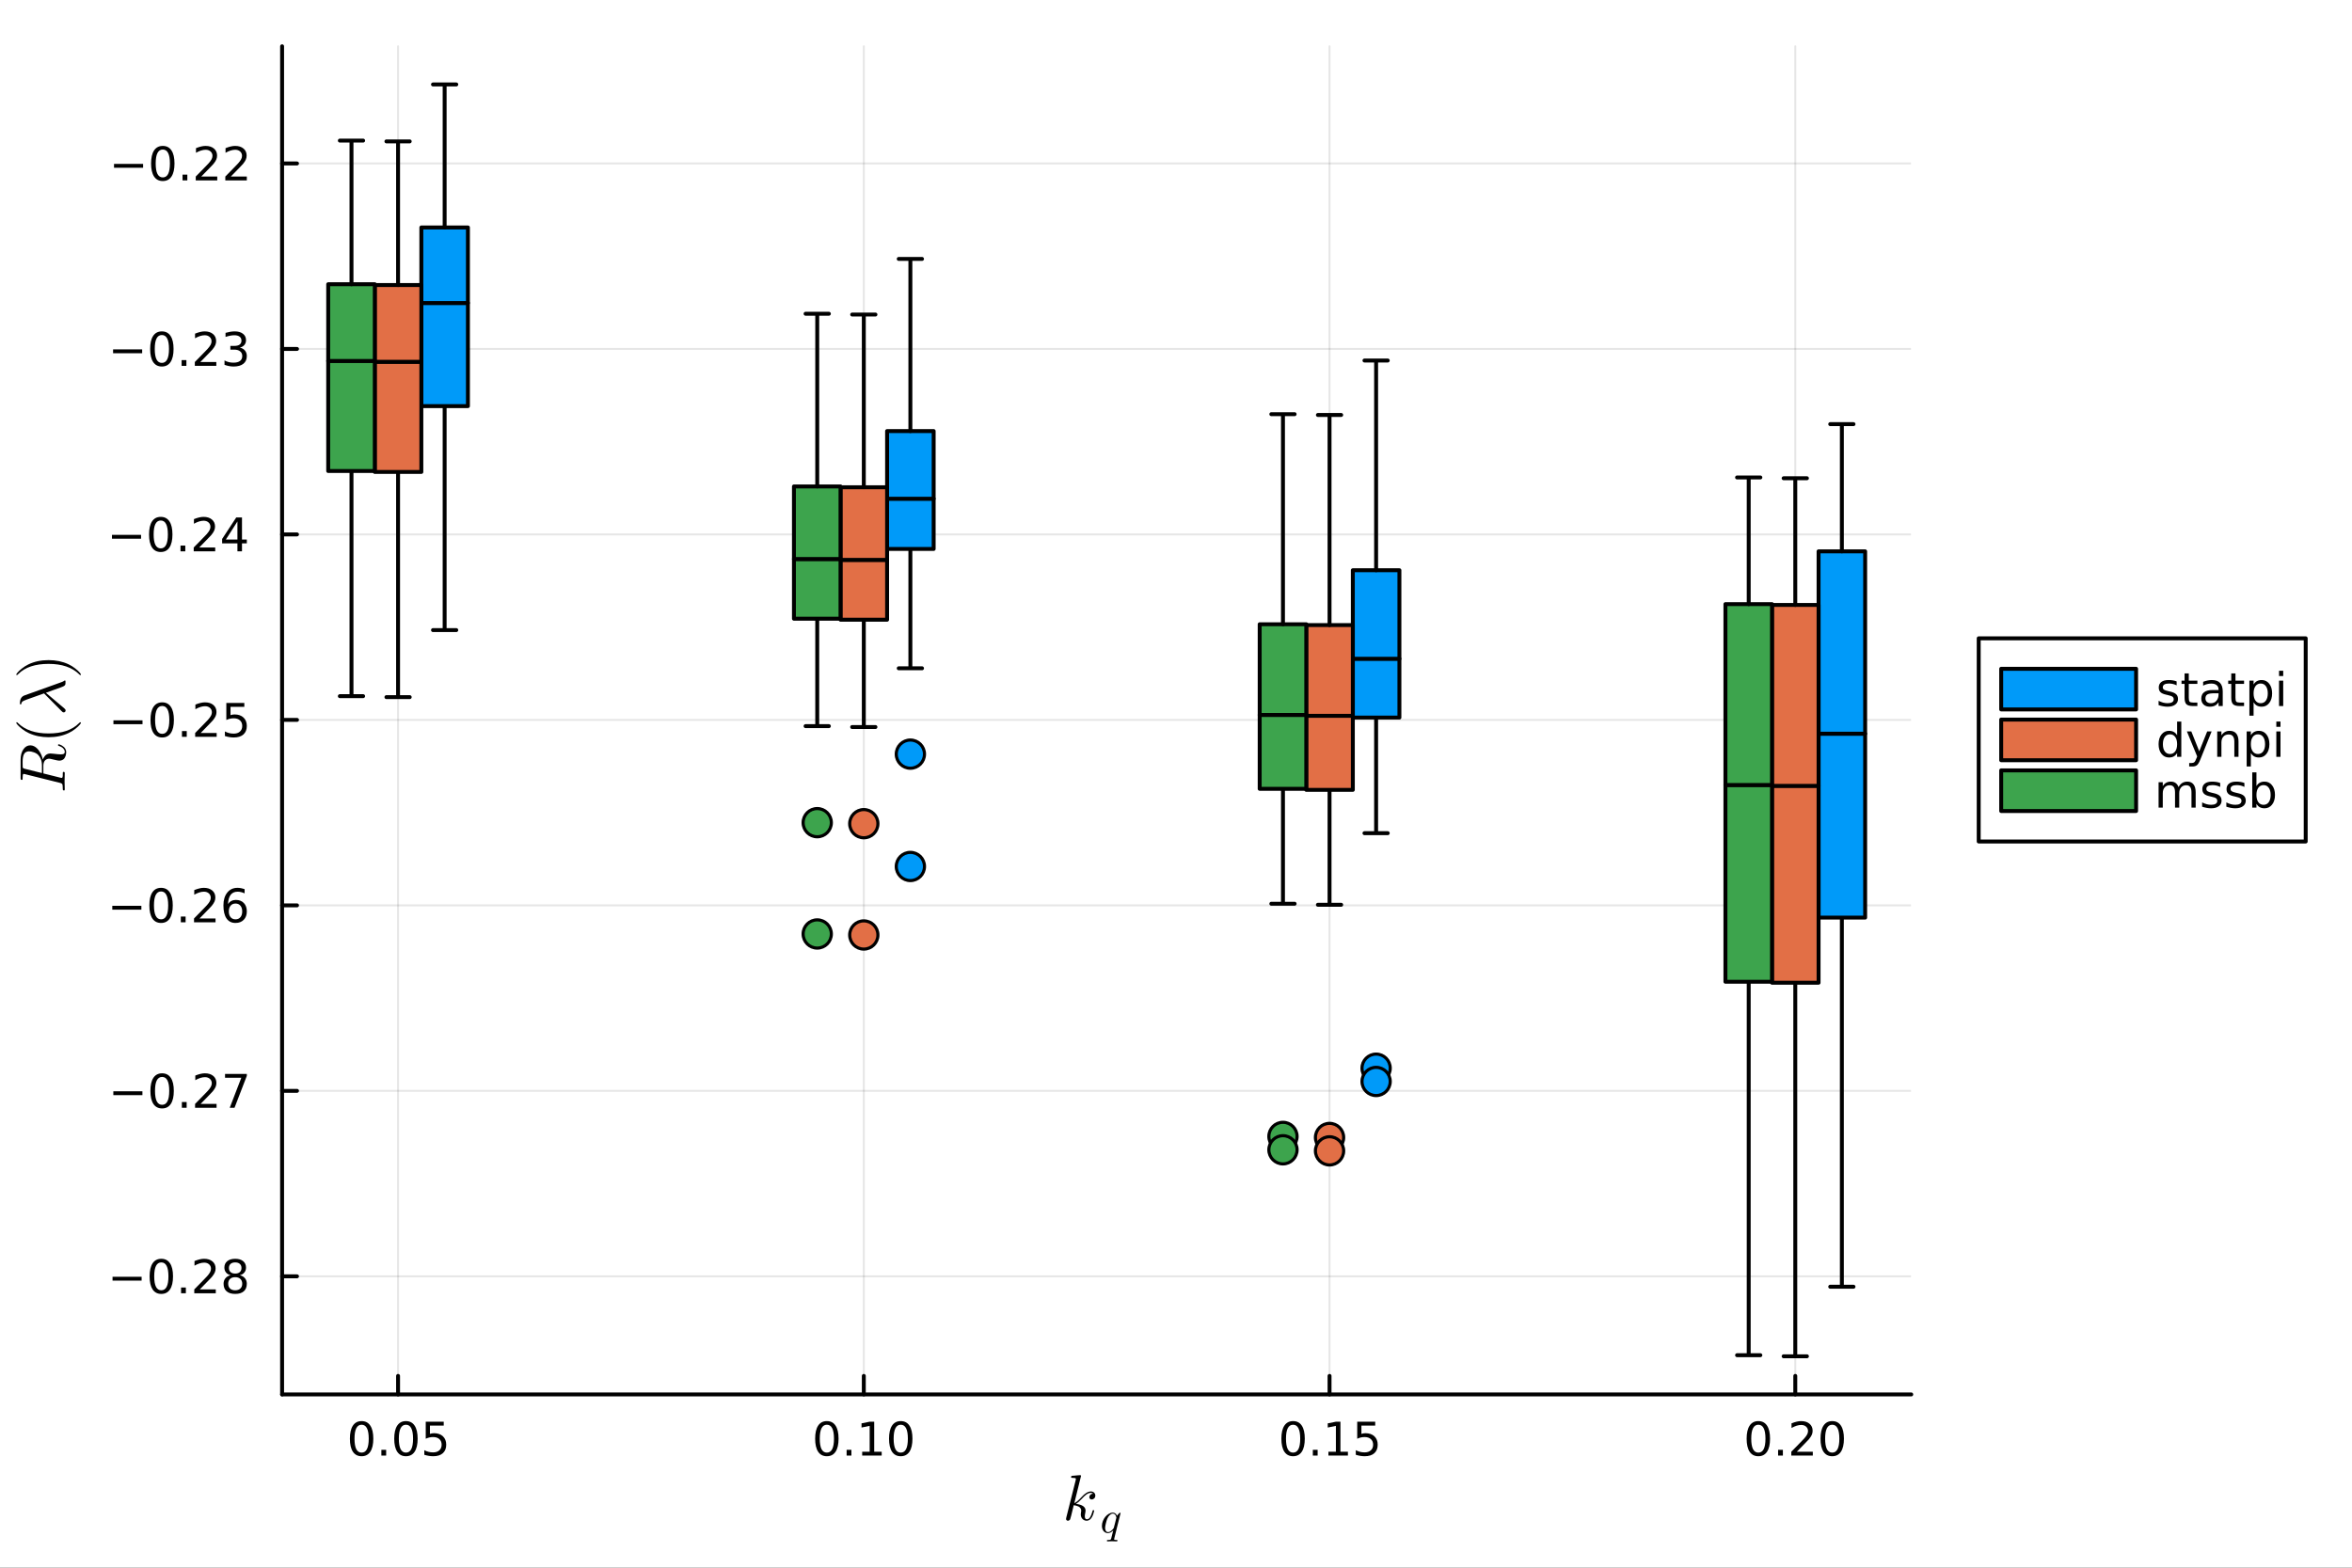 <?xml version="1.0" encoding="utf-8"?>
<svg xmlns="http://www.w3.org/2000/svg" xmlns:xlink="http://www.w3.org/1999/xlink" width="600" height="400" viewBox="0 0 2400 1600">
<rect x="0" y="0" width="2400" height="1600" fill="#333333" stroke="none"/>
<defs>
  <clipPath id="clip060">
    <rect x="0" y="0" width="2400" height="1600"/>
  </clipPath>
</defs>
<path clip-path="url(#clip060)" d="M0 1600 L2400 1600 L2400 0 L0 0  Z" fill="#ffffff" fill-rule="evenodd" fill-opacity="1"/>
<defs>
  <clipPath id="clip061">
    <rect x="480" y="0" width="1681" height="1600"/>
  </clipPath>
</defs>
<path clip-path="url(#clip060)" d="M287.852 1423.18 L1950.26 1423.18 L1950.26 47.244 L287.852 47.244  Z" fill="#ffffff" fill-rule="evenodd" fill-opacity="1"/>
<defs>
  <clipPath id="clip062">
    <rect x="287" y="47" width="1663" height="1377"/>
  </clipPath>
</defs>
<polyline clip-path="url(#clip062)" style="stroke:#000000; stroke-linecap:round; stroke-linejoin:round; stroke-width:2; stroke-opacity:0.1; fill:none" points="406.188,1423.18 406.188,47.244 "/>
<polyline clip-path="url(#clip062)" style="stroke:#000000; stroke-linecap:round; stroke-linejoin:round; stroke-width:2; stroke-opacity:0.1; fill:none" points="881.433,1423.18 881.433,47.244 "/>
<polyline clip-path="url(#clip062)" style="stroke:#000000; stroke-linecap:round; stroke-linejoin:round; stroke-width:2; stroke-opacity:0.1; fill:none" points="1356.68,1423.18 1356.68,47.244 "/>
<polyline clip-path="url(#clip062)" style="stroke:#000000; stroke-linecap:round; stroke-linejoin:round; stroke-width:2; stroke-opacity:0.1; fill:none" points="1831.92,1423.18 1831.92,47.244 "/>
<polyline clip-path="url(#clip060)" style="stroke:#000000; stroke-linecap:round; stroke-linejoin:round; stroke-width:4; stroke-opacity:1; fill:none" points="287.852,1423.18 1950.26,1423.18 "/>
<polyline clip-path="url(#clip060)" style="stroke:#000000; stroke-linecap:round; stroke-linejoin:round; stroke-width:4; stroke-opacity:1; fill:none" points="406.188,1423.18 406.188,1404.28 "/>
<polyline clip-path="url(#clip060)" style="stroke:#000000; stroke-linecap:round; stroke-linejoin:round; stroke-width:4; stroke-opacity:1; fill:none" points="881.433,1423.18 881.433,1404.28 "/>
<polyline clip-path="url(#clip060)" style="stroke:#000000; stroke-linecap:round; stroke-linejoin:round; stroke-width:4; stroke-opacity:1; fill:none" points="1356.68,1423.18 1356.68,1404.28 "/>
<polyline clip-path="url(#clip060)" style="stroke:#000000; stroke-linecap:round; stroke-linejoin:round; stroke-width:4; stroke-opacity:1; fill:none" points="1831.92,1423.18 1831.92,1404.28 "/>
<path clip-path="url(#clip060)" d="M368.989 1454.1 Q365.378 1454.1 363.549 1457.66 Q361.744 1461.2 361.744 1468.33 Q361.744 1475.44 363.549 1479.01 Q365.378 1482.55 368.989 1482.55 Q372.623 1482.55 374.429 1479.01 Q376.258 1475.44 376.258 1468.33 Q376.258 1461.2 374.429 1457.66 Q372.623 1454.1 368.989 1454.1 M368.989 1450.39 Q374.799 1450.39 377.855 1455 Q380.934 1459.58 380.934 1468.33 Q380.934 1477.06 377.855 1481.67 Q374.799 1486.25 368.989 1486.25 Q363.179 1486.25 360.1 1481.67 Q357.045 1477.06 357.045 1468.33 Q357.045 1459.58 360.1 1455 Q363.179 1450.39 368.989 1450.39 Z" fill="#000000" fill-rule="nonzero" fill-opacity="1" /><path clip-path="url(#clip060)" d="M389.151 1479.7 L394.035 1479.7 L394.035 1485.58 L389.151 1485.58 L389.151 1479.7 Z" fill="#000000" fill-rule="nonzero" fill-opacity="1" /><path clip-path="url(#clip060)" d="M414.22 1454.1 Q410.609 1454.1 408.781 1457.66 Q406.975 1461.2 406.975 1468.33 Q406.975 1475.44 408.781 1479.01 Q410.609 1482.55 414.22 1482.55 Q417.855 1482.55 419.66 1479.01 Q421.489 1475.44 421.489 1468.33 Q421.489 1461.2 419.66 1457.66 Q417.855 1454.1 414.22 1454.1 M414.22 1450.39 Q420.031 1450.39 423.086 1455 Q426.165 1459.58 426.165 1468.33 Q426.165 1477.06 423.086 1481.67 Q420.031 1486.25 414.22 1486.25 Q408.41 1486.25 405.332 1481.67 Q402.276 1477.06 402.276 1468.33 Q402.276 1459.58 405.332 1455 Q408.41 1450.39 414.22 1450.39 Z" fill="#000000" fill-rule="nonzero" fill-opacity="1" /><path clip-path="url(#clip060)" d="M434.429 1451.02 L452.785 1451.02 L452.785 1454.96 L438.711 1454.96 L438.711 1463.43 Q439.73 1463.08 440.748 1462.92 Q441.767 1462.73 442.785 1462.73 Q448.572 1462.73 451.952 1465.9 Q455.331 1469.08 455.331 1474.49 Q455.331 1480.07 451.859 1483.17 Q448.387 1486.25 442.068 1486.25 Q439.892 1486.25 437.623 1485.88 Q435.378 1485.51 432.97 1484.77 L432.97 1480.07 Q435.054 1481.2 437.276 1481.76 Q439.498 1482.32 441.975 1482.32 Q445.98 1482.32 448.318 1480.21 Q450.655 1478.1 450.655 1474.49 Q450.655 1470.88 448.318 1468.77 Q445.98 1466.67 441.975 1466.67 Q440.1 1466.67 438.225 1467.08 Q436.373 1467.5 434.429 1468.38 L434.429 1451.02 Z" fill="#000000" fill-rule="nonzero" fill-opacity="1" /><path clip-path="url(#clip060)" d="M843.737 1454.1 Q840.126 1454.1 838.297 1457.66 Q836.492 1461.2 836.492 1468.33 Q836.492 1475.44 838.297 1479.01 Q840.126 1482.55 843.737 1482.55 Q847.371 1482.55 849.177 1479.01 Q851.005 1475.44 851.005 1468.33 Q851.005 1461.2 849.177 1457.66 Q847.371 1454.1 843.737 1454.1 M843.737 1450.39 Q849.547 1450.39 852.603 1455 Q855.681 1459.58 855.681 1468.33 Q855.681 1477.06 852.603 1481.67 Q849.547 1486.25 843.737 1486.25 Q837.927 1486.25 834.848 1481.67 Q831.792 1477.06 831.792 1468.33 Q831.792 1459.58 834.848 1455 Q837.927 1450.39 843.737 1450.39 Z" fill="#000000" fill-rule="nonzero" fill-opacity="1" /><path clip-path="url(#clip060)" d="M863.899 1479.7 L868.783 1479.7 L868.783 1485.58 L863.899 1485.58 L863.899 1479.7 Z" fill="#000000" fill-rule="nonzero" fill-opacity="1" /><path clip-path="url(#clip060)" d="M879.778 1481.64 L887.417 1481.64 L887.417 1455.28 L879.107 1456.95 L879.107 1452.69 L887.371 1451.02 L892.047 1451.02 L892.047 1481.64 L899.686 1481.64 L899.686 1485.58 L879.778 1485.58 L879.778 1481.64 Z" fill="#000000" fill-rule="nonzero" fill-opacity="1" /><path clip-path="url(#clip060)" d="M919.13 1454.1 Q915.519 1454.1 913.69 1457.66 Q911.885 1461.2 911.885 1468.33 Q911.885 1475.44 913.69 1479.01 Q915.519 1482.55 919.13 1482.55 Q922.764 1482.55 924.57 1479.01 Q926.398 1475.44 926.398 1468.33 Q926.398 1461.2 924.57 1457.66 Q922.764 1454.1 919.13 1454.1 M919.13 1450.39 Q924.94 1450.39 927.996 1455 Q931.074 1459.58 931.074 1468.33 Q931.074 1477.06 927.996 1481.67 Q924.94 1486.25 919.13 1486.25 Q913.32 1486.25 910.241 1481.67 Q907.186 1477.06 907.186 1468.33 Q907.186 1459.58 910.241 1455 Q913.32 1450.39 919.13 1450.39 Z" fill="#000000" fill-rule="nonzero" fill-opacity="1" /><path clip-path="url(#clip060)" d="M1319.48 1454.1 Q1315.87 1454.1 1314.04 1457.66 Q1312.23 1461.2 1312.23 1468.33 Q1312.23 1475.44 1314.04 1479.01 Q1315.87 1482.55 1319.48 1482.55 Q1323.11 1482.55 1324.92 1479.01 Q1326.75 1475.44 1326.75 1468.33 Q1326.75 1461.2 1324.92 1457.66 Q1323.11 1454.1 1319.48 1454.1 M1319.48 1450.39 Q1325.29 1450.39 1328.35 1455 Q1331.42 1459.58 1331.42 1468.33 Q1331.42 1477.06 1328.35 1481.67 Q1325.29 1486.25 1319.48 1486.25 Q1313.67 1486.25 1310.59 1481.67 Q1307.54 1477.06 1307.54 1468.33 Q1307.54 1459.58 1310.59 1455 Q1313.67 1450.39 1319.48 1450.39 Z" fill="#000000" fill-rule="nonzero" fill-opacity="1" /><path clip-path="url(#clip060)" d="M1339.64 1479.7 L1344.53 1479.7 L1344.53 1485.58 L1339.64 1485.58 L1339.64 1479.7 Z" fill="#000000" fill-rule="nonzero" fill-opacity="1" /><path clip-path="url(#clip060)" d="M1355.52 1481.64 L1363.16 1481.64 L1363.16 1455.28 L1354.85 1456.95 L1354.85 1452.69 L1363.11 1451.02 L1367.79 1451.02 L1367.79 1481.64 L1375.43 1481.64 L1375.43 1485.58 L1355.52 1485.58 L1355.52 1481.64 Z" fill="#000000" fill-rule="nonzero" fill-opacity="1" /><path clip-path="url(#clip060)" d="M1384.92 1451.02 L1403.28 1451.02 L1403.28 1454.96 L1389.2 1454.96 L1389.2 1463.43 Q1390.22 1463.08 1391.24 1462.92 Q1392.26 1462.73 1393.28 1462.73 Q1399.06 1462.73 1402.44 1465.9 Q1405.82 1469.08 1405.82 1474.49 Q1405.82 1480.07 1402.35 1483.17 Q1398.88 1486.25 1392.56 1486.25 Q1390.38 1486.25 1388.11 1485.88 Q1385.87 1485.51 1383.46 1484.77 L1383.46 1480.07 Q1385.54 1481.2 1387.77 1481.76 Q1389.99 1482.32 1392.47 1482.32 Q1396.47 1482.32 1398.81 1480.21 Q1401.15 1478.1 1401.15 1474.49 Q1401.15 1470.88 1398.81 1468.77 Q1396.47 1466.67 1392.47 1466.67 Q1390.59 1466.67 1388.72 1467.08 Q1386.86 1467.5 1384.92 1468.38 L1384.92 1451.02 Z" fill="#000000" fill-rule="nonzero" fill-opacity="1" /><path clip-path="url(#clip060)" d="M1794.23 1454.1 Q1790.62 1454.1 1788.79 1457.66 Q1786.98 1461.2 1786.98 1468.33 Q1786.98 1475.44 1788.79 1479.01 Q1790.62 1482.55 1794.23 1482.55 Q1797.86 1482.55 1799.67 1479.01 Q1801.5 1475.44 1801.5 1468.33 Q1801.5 1461.2 1799.67 1457.66 Q1797.86 1454.1 1794.23 1454.1 M1794.23 1450.39 Q1800.04 1450.39 1803.09 1455 Q1806.17 1459.58 1806.17 1468.33 Q1806.17 1477.06 1803.09 1481.67 Q1800.04 1486.25 1794.23 1486.25 Q1788.42 1486.25 1785.34 1481.67 Q1782.28 1477.06 1782.28 1468.33 Q1782.28 1459.58 1785.34 1455 Q1788.42 1450.39 1794.23 1450.39 Z" fill="#000000" fill-rule="nonzero" fill-opacity="1" /><path clip-path="url(#clip060)" d="M1814.39 1479.7 L1819.27 1479.7 L1819.27 1485.58 L1814.39 1485.58 L1814.39 1479.7 Z" fill="#000000" fill-rule="nonzero" fill-opacity="1" /><path clip-path="url(#clip060)" d="M1833.49 1481.64 L1849.81 1481.64 L1849.81 1485.58 L1827.86 1485.58 L1827.86 1481.64 Q1830.52 1478.89 1835.11 1474.26 Q1839.71 1469.61 1840.89 1468.27 Q1843.14 1465.74 1844.02 1464.01 Q1844.92 1462.25 1844.92 1460.56 Q1844.92 1457.8 1842.98 1456.07 Q1841.06 1454.33 1837.95 1454.33 Q1835.76 1454.33 1833.3 1455.09 Q1830.87 1455.86 1828.09 1457.41 L1828.09 1452.69 Q1830.92 1451.55 1833.37 1450.97 Q1835.82 1450.39 1837.86 1450.39 Q1843.23 1450.39 1846.43 1453.08 Q1849.62 1455.77 1849.62 1460.26 Q1849.62 1462.39 1848.81 1464.31 Q1848.02 1466.2 1845.92 1468.8 Q1845.34 1469.47 1842.24 1472.69 Q1839.13 1475.88 1833.49 1481.64 Z" fill="#000000" fill-rule="nonzero" fill-opacity="1" /><path clip-path="url(#clip060)" d="M1869.62 1454.1 Q1866.01 1454.1 1864.18 1457.66 Q1862.38 1461.2 1862.38 1468.33 Q1862.38 1475.44 1864.18 1479.01 Q1866.01 1482.55 1869.62 1482.55 Q1873.25 1482.55 1875.06 1479.01 Q1876.89 1475.44 1876.89 1468.33 Q1876.89 1461.2 1875.06 1457.66 Q1873.25 1454.1 1869.62 1454.1 M1869.62 1450.39 Q1875.43 1450.39 1878.49 1455 Q1881.56 1459.58 1881.56 1468.33 Q1881.56 1477.06 1878.49 1481.67 Q1875.43 1486.25 1869.62 1486.25 Q1863.81 1486.25 1860.73 1481.67 Q1857.68 1477.06 1857.68 1468.33 Q1857.68 1459.58 1860.73 1455 Q1863.81 1450.39 1869.62 1450.39 Z" fill="#000000" fill-rule="nonzero" fill-opacity="1" /><path clip-path="url(#clip060)" d="M1117.67 1526.34 Q1117.67 1528.18 1116.54 1529.27 Q1115.44 1530.37 1114.06 1530.37 Q1112.84 1530.37 1112.19 1529.66 Q1111.55 1528.95 1111.55 1528.05 Q1111.55 1527.66 1111.71 1527.18 Q1111.87 1526.67 1112.22 1526.05 Q1112.61 1525.44 1113.42 1524.99 Q1114.22 1524.54 1115.32 1524.48 Q1115.09 1524.25 1115.03 1524.22 Q1114.54 1523.83 1113.64 1523.7 Q1113.51 1523.64 1113.06 1523.64 Q1110.84 1523.64 1108.58 1525.28 Q1106.36 1526.89 1103.63 1529.95 Q1100.18 1533.53 1097.96 1534.85 Q1107.72 1536.13 1107.72 1541.77 Q1107.72 1542.7 1107.46 1543.83 Q1106.94 1545.96 1106.94 1547.5 Q1106.94 1550.59 1109.04 1550.59 Q1111.06 1550.59 1112.35 1548.53 Q1113.67 1546.47 1114.77 1542.45 Q1114.93 1541.71 1115.09 1541.48 Q1115.25 1541.25 1115.7 1541.25 Q1116.51 1541.25 1116.51 1541.9 Q1115.77 1545.67 1114.12 1548.57 Q1112.03 1552.08 1108.91 1552.08 Q1106.3 1552.08 1104.56 1550.27 Q1102.85 1548.44 1102.85 1545.54 Q1102.85 1544.83 1103.11 1543.22 Q1103.3 1542.58 1103.3 1541.83 Q1103.3 1540.32 1102.47 1539.19 Q1101.63 1538.03 1100.28 1537.45 Q1098.92 1536.87 1097.8 1536.62 Q1096.7 1536.33 1095.64 1536.23 Q1092.42 1549.85 1091.97 1550.69 Q1091.68 1551.27 1091.03 1551.66 Q1090.39 1552.08 1089.71 1552.08 Q1089.07 1552.08 1088.42 1551.63 Q1087.81 1551.21 1087.81 1550.21 Q1087.81 1549.69 1088.07 1548.76 L1097.63 1510.76 L1097.83 1509.47 Q1097.83 1509.08 1097.67 1508.89 Q1097.54 1508.66 1096.77 1508.5 Q1096.02 1508.34 1094.54 1508.34 Q1093.93 1508.34 1093.64 1508.31 Q1093.38 1508.28 1093.16 1508.12 Q1092.93 1507.92 1092.93 1507.54 Q1092.93 1506.99 1093.16 1506.7 Q1093.42 1506.38 1093.61 1506.31 Q1093.8 1506.25 1094.19 1506.21 Q1094.74 1506.18 1096.57 1506.02 Q1098.41 1505.83 1099.99 1505.7 Q1101.56 1505.57 1102.24 1505.57 Q1102.63 1505.57 1102.82 1505.76 Q1103.05 1505.93 1103.08 1506.12 L1103.11 1506.28 L1096.25 1534.11 Q1099.08 1532.98 1103.56 1527.99 Q1108.75 1522.19 1113.19 1522.19 Q1115.28 1522.19 1116.48 1523.48 Q1117.67 1524.73 1117.67 1526.34 Z" fill="#000000" fill-rule="nonzero" fill-opacity="1" /><path clip-path="url(#clip060)" d="M1143.44 1544.29 L1137.06 1569.97 Q1136.88 1570.78 1136.88 1570.98 Q1136.88 1571.25 1136.95 1571.37 Q1137.04 1571.5 1137.54 1571.61 Q1138.05 1571.73 1139.09 1571.73 Q1139.47 1571.73 1139.61 1571.73 Q1139.74 1571.73 1139.95 1571.77 Q1140.15 1571.82 1140.22 1571.93 Q1140.29 1572.04 1140.29 1572.22 Q1140.29 1573.15 1139.47 1573.15 Q1138.71 1573.15 1137.11 1573.08 Q1135.51 1573.01 1134.72 1573.01 Q1133.95 1573.01 1132.4 1573.08 Q1130.84 1573.15 1130.1 1573.15 Q1129.83 1573.15 1129.67 1573.01 Q1129.51 1572.9 1129.51 1572.76 L1129.49 1572.65 Q1129.49 1572.02 1129.74 1571.86 Q1129.98 1571.73 1130.55 1571.73 Q1132.49 1571.7 1133.05 1571.43 Q1133.61 1571.16 1133.88 1570.19 L1135.96 1561.94 Q1133.18 1564.72 1130.5 1564.72 Q1127.91 1564.72 1126.15 1562.69 Q1124.41 1560.64 1124.41 1557.32 Q1124.41 1554.86 1125.38 1552.38 Q1126.38 1549.9 1127.91 1548.03 Q1129.46 1546.16 1131.49 1544.99 Q1133.52 1543.79 1135.53 1543.79 Q1136.81 1543.79 1137.96 1544.54 Q1139.14 1545.28 1139.83 1547.02 Q1140.42 1546.03 1141.5 1544.94 Q1142.59 1543.84 1142.97 1543.84 Q1143.19 1543.84 1143.31 1544 Q1143.44 1544.13 1143.44 1544.29 M1139.18 1548.87 Q1139.18 1548.64 1139 1548.08 Q1138.84 1547.51 1138.48 1546.75 Q1138.14 1545.96 1137.35 1545.4 Q1136.57 1544.81 1135.53 1544.81 Q1134.04 1544.81 1132.44 1546.25 Q1130.86 1547.67 1129.83 1550.15 Q1129.17 1551.78 1128.43 1554.8 Q1127.68 1557.82 1127.68 1559.35 Q1127.68 1559.71 1127.71 1560.12 Q1127.75 1560.52 1127.93 1561.2 Q1128.11 1561.88 1128.38 1562.39 Q1128.68 1562.91 1129.26 1563.3 Q1129.85 1563.68 1130.64 1563.68 Q1132.35 1563.68 1134.06 1562.21 Q1135.78 1560.75 1136.5 1559.44 Q1136.59 1559.31 1137.87 1554.19 Q1139.18 1549.07 1139.18 1548.87 Z" fill="#000000" fill-rule="nonzero" fill-opacity="1" /><polyline clip-path="url(#clip062)" style="stroke:#000000; stroke-linecap:round; stroke-linejoin:round; stroke-width:2; stroke-opacity:0.1; fill:none" points="287.852,1302.63 1950.26,1302.63 "/>
<polyline clip-path="url(#clip062)" style="stroke:#000000; stroke-linecap:round; stroke-linejoin:round; stroke-width:2; stroke-opacity:0.1; fill:none" points="287.852,1113.33 1950.26,1113.33 "/>
<polyline clip-path="url(#clip062)" style="stroke:#000000; stroke-linecap:round; stroke-linejoin:round; stroke-width:2; stroke-opacity:0.1; fill:none" points="287.852,924.031 1950.26,924.031 "/>
<polyline clip-path="url(#clip062)" style="stroke:#000000; stroke-linecap:round; stroke-linejoin:round; stroke-width:2; stroke-opacity:0.1; fill:none" points="287.852,734.73 1950.26,734.73 "/>
<polyline clip-path="url(#clip062)" style="stroke:#000000; stroke-linecap:round; stroke-linejoin:round; stroke-width:2; stroke-opacity:0.1; fill:none" points="287.852,545.428 1950.26,545.428 "/>
<polyline clip-path="url(#clip062)" style="stroke:#000000; stroke-linecap:round; stroke-linejoin:round; stroke-width:2; stroke-opacity:0.1; fill:none" points="287.852,356.126 1950.26,356.126 "/>
<polyline clip-path="url(#clip062)" style="stroke:#000000; stroke-linecap:round; stroke-linejoin:round; stroke-width:2; stroke-opacity:0.1; fill:none" points="287.852,166.825 1950.26,166.825 "/>
<polyline clip-path="url(#clip060)" style="stroke:#000000; stroke-linecap:round; stroke-linejoin:round; stroke-width:4; stroke-opacity:1; fill:none" points="287.852,1423.18 287.852,47.244 "/>
<polyline clip-path="url(#clip060)" style="stroke:#000000; stroke-linecap:round; stroke-linejoin:round; stroke-width:4; stroke-opacity:1; fill:none" points="287.852,1302.63 303.066,1302.63 "/>
<polyline clip-path="url(#clip060)" style="stroke:#000000; stroke-linecap:round; stroke-linejoin:round; stroke-width:4; stroke-opacity:1; fill:none" points="287.852,1113.33 303.066,1113.33 "/>
<polyline clip-path="url(#clip060)" style="stroke:#000000; stroke-linecap:round; stroke-linejoin:round; stroke-width:4; stroke-opacity:1; fill:none" points="287.852,924.031 303.066,924.031 "/>
<polyline clip-path="url(#clip060)" style="stroke:#000000; stroke-linecap:round; stroke-linejoin:round; stroke-width:4; stroke-opacity:1; fill:none" points="287.852,734.73 303.066,734.73 "/>
<polyline clip-path="url(#clip060)" style="stroke:#000000; stroke-linecap:round; stroke-linejoin:round; stroke-width:4; stroke-opacity:1; fill:none" points="287.852,545.428 303.066,545.428 "/>
<polyline clip-path="url(#clip060)" style="stroke:#000000; stroke-linecap:round; stroke-linejoin:round; stroke-width:4; stroke-opacity:1; fill:none" points="287.852,356.126 303.066,356.126 "/>
<polyline clip-path="url(#clip060)" style="stroke:#000000; stroke-linecap:round; stroke-linejoin:round; stroke-width:4; stroke-opacity:1; fill:none" points="287.852,166.825 303.066,166.825 "/>
<path clip-path="url(#clip060)" d="M114.839 1303.09 L144.515 1303.09 L144.515 1307.02 L114.839 1307.02 L114.839 1303.09 Z" fill="#000000" fill-rule="nonzero" fill-opacity="1" /><path clip-path="url(#clip060)" d="M164.607 1288.43 Q160.996 1288.43 159.167 1292 Q157.362 1295.54 157.362 1302.67 Q157.362 1309.78 159.167 1313.34 Q160.996 1316.88 164.607 1316.88 Q168.241 1316.88 170.047 1313.34 Q171.876 1309.78 171.876 1302.67 Q171.876 1295.54 170.047 1292 Q168.241 1288.43 164.607 1288.43 M164.607 1284.73 Q170.417 1284.73 173.473 1289.34 Q176.551 1293.92 176.551 1302.67 Q176.551 1311.4 173.473 1316 Q170.417 1320.59 164.607 1320.59 Q158.797 1320.59 155.718 1316 Q152.663 1311.4 152.663 1302.67 Q152.663 1293.92 155.718 1289.34 Q158.797 1284.73 164.607 1284.73 Z" fill="#000000" fill-rule="nonzero" fill-opacity="1" /><path clip-path="url(#clip060)" d="M184.769 1314.04 L189.653 1314.04 L189.653 1319.91 L184.769 1319.91 L184.769 1314.04 Z" fill="#000000" fill-rule="nonzero" fill-opacity="1" /><path clip-path="url(#clip060)" d="M203.866 1315.98 L220.186 1315.98 L220.186 1319.91 L198.241 1319.91 L198.241 1315.98 Q200.903 1313.23 205.487 1308.6 Q210.093 1303.94 211.274 1302.6 Q213.519 1300.08 214.399 1298.34 Q215.301 1296.58 215.301 1294.89 Q215.301 1292.14 213.357 1290.4 Q211.436 1288.66 208.334 1288.66 Q206.135 1288.66 203.681 1289.43 Q201.25 1290.19 198.473 1291.74 L198.473 1287.02 Q201.297 1285.89 203.75 1285.31 Q206.204 1284.73 208.241 1284.73 Q213.611 1284.73 216.806 1287.41 Q220 1290.1 220 1294.59 Q220 1296.72 219.19 1298.64 Q218.403 1300.54 216.297 1303.13 Q215.718 1303.8 212.616 1307.02 Q209.514 1310.22 203.866 1315.98 Z" fill="#000000" fill-rule="nonzero" fill-opacity="1" /><path clip-path="url(#clip060)" d="M240 1303.5 Q236.667 1303.5 234.746 1305.29 Q232.847 1307.07 232.847 1310.19 Q232.847 1313.32 234.746 1315.1 Q236.667 1316.88 240 1316.88 Q243.334 1316.88 245.255 1315.1 Q247.176 1313.29 247.176 1310.19 Q247.176 1307.07 245.255 1305.29 Q243.357 1303.5 240 1303.5 M235.324 1301.51 Q232.315 1300.77 230.625 1298.71 Q228.959 1296.65 228.959 1293.69 Q228.959 1289.54 231.898 1287.14 Q234.861 1284.73 240 1284.73 Q245.162 1284.73 248.102 1287.14 Q251.042 1289.54 251.042 1293.69 Q251.042 1296.65 249.352 1298.71 Q247.685 1300.77 244.699 1301.51 Q248.079 1302.3 249.954 1304.59 Q251.852 1306.88 251.852 1310.19 Q251.852 1315.22 248.773 1317.9 Q245.718 1320.59 240 1320.59 Q234.283 1320.59 231.204 1317.9 Q228.148 1315.22 228.148 1310.19 Q228.148 1306.88 230.047 1304.59 Q231.945 1302.3 235.324 1301.51 M233.611 1294.13 Q233.611 1296.81 235.278 1298.32 Q236.968 1299.82 240 1299.82 Q243.009 1299.82 244.699 1298.32 Q246.412 1296.81 246.412 1294.13 Q246.412 1291.44 244.699 1289.94 Q243.009 1288.43 240 1288.43 Q236.968 1288.43 235.278 1289.94 Q233.611 1291.44 233.611 1294.13 Z" fill="#000000" fill-rule="nonzero" fill-opacity="1" /><path clip-path="url(#clip060)" d="M115.649 1113.78 L145.325 1113.78 L145.325 1117.72 L115.649 1117.72 L115.649 1113.78 Z" fill="#000000" fill-rule="nonzero" fill-opacity="1" /><path clip-path="url(#clip060)" d="M165.417 1099.13 Q161.806 1099.13 159.978 1102.7 Q158.172 1106.24 158.172 1113.37 Q158.172 1120.47 159.978 1124.04 Q161.806 1127.58 165.417 1127.58 Q169.052 1127.58 170.857 1124.04 Q172.686 1120.47 172.686 1113.37 Q172.686 1106.24 170.857 1102.7 Q169.052 1099.13 165.417 1099.13 M165.417 1095.43 Q171.227 1095.43 174.283 1100.03 Q177.362 1104.62 177.362 1113.37 Q177.362 1122.09 174.283 1126.7 Q171.227 1131.28 165.417 1131.28 Q159.607 1131.28 156.528 1126.7 Q153.473 1122.09 153.473 1113.37 Q153.473 1104.62 156.528 1100.03 Q159.607 1095.43 165.417 1095.43 Z" fill="#000000" fill-rule="nonzero" fill-opacity="1" /><path clip-path="url(#clip060)" d="M185.579 1124.73 L190.463 1124.73 L190.463 1130.61 L185.579 1130.61 L185.579 1124.73 Z" fill="#000000" fill-rule="nonzero" fill-opacity="1" /><path clip-path="url(#clip060)" d="M204.676 1126.68 L220.996 1126.68 L220.996 1130.61 L199.051 1130.61 L199.051 1126.68 Q201.713 1123.92 206.297 1119.29 Q210.903 1114.64 212.084 1113.3 Q214.329 1110.78 215.209 1109.04 Q216.111 1107.28 216.111 1105.59 Q216.111 1102.84 214.167 1101.1 Q212.246 1099.36 209.144 1099.36 Q206.945 1099.36 204.491 1100.13 Q202.061 1100.89 199.283 1102.44 L199.283 1097.72 Q202.107 1096.59 204.561 1096.01 Q207.014 1095.43 209.051 1095.43 Q214.422 1095.43 217.616 1098.11 Q220.811 1100.8 220.811 1105.29 Q220.811 1107.42 220 1109.34 Q219.213 1111.24 217.107 1113.83 Q216.528 1114.5 213.426 1117.72 Q210.324 1120.91 204.676 1126.68 Z" fill="#000000" fill-rule="nonzero" fill-opacity="1" /><path clip-path="url(#clip060)" d="M229.63 1096.05 L251.852 1096.05 L251.852 1098.04 L239.306 1130.61 L234.422 1130.61 L246.227 1099.99 L229.63 1099.99 L229.63 1096.05 Z" fill="#000000" fill-rule="nonzero" fill-opacity="1" /><path clip-path="url(#clip060)" d="M114.584 924.483 L144.26 924.483 L144.26 928.418 L114.584 928.418 L114.584 924.483 Z" fill="#000000" fill-rule="nonzero" fill-opacity="1" /><path clip-path="url(#clip060)" d="M164.352 909.83 Q160.741 909.83 158.913 913.395 Q157.107 916.937 157.107 924.066 Q157.107 931.173 158.913 934.737 Q160.741 938.279 164.352 938.279 Q167.987 938.279 169.792 934.737 Q171.621 931.173 171.621 924.066 Q171.621 916.937 169.792 913.395 Q167.987 909.83 164.352 909.83 M164.352 906.126 Q170.163 906.126 173.218 910.733 Q176.297 915.316 176.297 924.066 Q176.297 932.793 173.218 937.399 Q170.163 941.983 164.352 941.983 Q158.542 941.983 155.464 937.399 Q152.408 932.793 152.408 924.066 Q152.408 915.316 155.464 910.733 Q158.542 906.126 164.352 906.126 Z" fill="#000000" fill-rule="nonzero" fill-opacity="1" /><path clip-path="url(#clip060)" d="M184.514 935.432 L189.399 935.432 L189.399 941.311 L184.514 941.311 L184.514 935.432 Z" fill="#000000" fill-rule="nonzero" fill-opacity="1" /><path clip-path="url(#clip060)" d="M203.612 937.376 L219.931 937.376 L219.931 941.311 L197.987 941.311 L197.987 937.376 Q200.649 934.622 205.232 929.992 Q209.838 925.339 211.019 923.997 Q213.264 921.474 214.144 919.738 Q215.047 917.978 215.047 916.288 Q215.047 913.534 213.102 911.798 Q211.181 910.062 208.079 910.062 Q205.88 910.062 203.426 910.826 Q200.996 911.589 198.218 913.14 L198.218 908.418 Q201.042 907.284 203.496 906.705 Q205.949 906.126 207.987 906.126 Q213.357 906.126 216.551 908.812 Q219.746 911.497 219.746 915.988 Q219.746 918.117 218.936 920.038 Q218.148 921.937 216.042 924.529 Q215.463 925.2 212.361 928.418 Q209.26 931.612 203.612 937.376 Z" fill="#000000" fill-rule="nonzero" fill-opacity="1" /><path clip-path="url(#clip060)" d="M240.324 922.168 Q237.176 922.168 235.324 924.321 Q233.496 926.474 233.496 930.224 Q233.496 933.95 235.324 936.126 Q237.176 938.279 240.324 938.279 Q243.472 938.279 245.301 936.126 Q247.153 933.95 247.153 930.224 Q247.153 926.474 245.301 924.321 Q243.472 922.168 240.324 922.168 M249.607 907.515 L249.607 911.775 Q247.847 910.941 246.042 910.501 Q244.259 910.062 242.5 910.062 Q237.871 910.062 235.417 913.187 Q232.986 916.312 232.639 922.631 Q234.005 920.617 236.065 919.552 Q238.125 918.464 240.602 918.464 Q245.81 918.464 248.82 921.636 Q251.852 924.784 251.852 930.224 Q251.852 935.548 248.704 938.765 Q245.556 941.983 240.324 941.983 Q234.329 941.983 231.158 937.399 Q227.986 932.793 227.986 924.066 Q227.986 915.872 231.875 911.011 Q235.764 906.126 242.315 906.126 Q244.074 906.126 245.857 906.474 Q247.662 906.821 249.607 907.515 Z" fill="#000000" fill-rule="nonzero" fill-opacity="1" /><path clip-path="url(#clip060)" d="M115.742 735.181 L145.417 735.181 L145.417 739.116 L115.742 739.116 L115.742 735.181 Z" fill="#000000" fill-rule="nonzero" fill-opacity="1" /><path clip-path="url(#clip060)" d="M165.51 720.528 Q161.899 720.528 160.07 724.093 Q158.265 727.635 158.265 734.765 Q158.265 741.871 160.07 745.436 Q161.899 748.977 165.51 748.977 Q169.144 748.977 170.95 745.436 Q172.778 741.871 172.778 734.765 Q172.778 727.635 170.95 724.093 Q169.144 720.528 165.51 720.528 M165.51 716.825 Q171.32 716.825 174.376 721.431 Q177.454 726.015 177.454 734.765 Q177.454 743.491 174.376 748.098 Q171.32 752.681 165.51 752.681 Q159.7 752.681 156.621 748.098 Q153.566 743.491 153.566 734.765 Q153.566 726.015 156.621 721.431 Q159.7 716.825 165.51 716.825 Z" fill="#000000" fill-rule="nonzero" fill-opacity="1" /><path clip-path="url(#clip060)" d="M185.672 746.13 L190.556 746.13 L190.556 752.01 L185.672 752.01 L185.672 746.13 Z" fill="#000000" fill-rule="nonzero" fill-opacity="1" /><path clip-path="url(#clip060)" d="M204.769 748.075 L221.088 748.075 L221.088 752.01 L199.144 752.01 L199.144 748.075 Q201.806 745.32 206.389 740.69 Q210.996 736.038 212.176 734.695 Q214.422 732.172 215.301 730.436 Q216.204 728.677 216.204 726.987 Q216.204 724.232 214.26 722.496 Q212.338 720.76 209.237 720.76 Q207.037 720.76 204.584 721.524 Q202.153 722.288 199.375 723.839 L199.375 719.116 Q202.2 717.982 204.653 717.403 Q207.107 716.825 209.144 716.825 Q214.514 716.825 217.709 719.51 Q220.903 722.195 220.903 726.686 Q220.903 728.815 220.093 730.737 Q219.306 732.635 217.199 735.227 Q216.621 735.899 213.519 739.116 Q210.417 742.311 204.769 748.075 Z" fill="#000000" fill-rule="nonzero" fill-opacity="1" /><path clip-path="url(#clip060)" d="M230.949 717.45 L249.306 717.45 L249.306 721.385 L235.232 721.385 L235.232 729.857 Q236.25 729.51 237.269 729.348 Q238.287 729.163 239.306 729.163 Q245.093 729.163 248.472 732.334 Q251.852 735.505 251.852 740.922 Q251.852 746.501 248.38 749.602 Q244.908 752.681 238.588 752.681 Q236.412 752.681 234.144 752.311 Q231.898 751.94 229.491 751.2 L229.491 746.501 Q231.574 747.635 233.797 748.19 Q236.019 748.746 238.496 748.746 Q242.5 748.746 244.838 746.639 Q247.176 744.533 247.176 740.922 Q247.176 737.311 244.838 735.204 Q242.5 733.098 238.496 733.098 Q236.621 733.098 234.746 733.515 Q232.894 733.931 230.949 734.811 L230.949 717.45 Z" fill="#000000" fill-rule="nonzero" fill-opacity="1" /><path clip-path="url(#clip060)" d="M114.26 545.879 L143.936 545.879 L143.936 549.815 L114.26 549.815 L114.26 545.879 Z" fill="#000000" fill-rule="nonzero" fill-opacity="1" /><path clip-path="url(#clip060)" d="M164.028 531.227 Q160.417 531.227 158.589 534.792 Q156.783 538.333 156.783 545.463 Q156.783 552.569 158.589 556.134 Q160.417 559.676 164.028 559.676 Q167.663 559.676 169.468 556.134 Q171.297 552.569 171.297 545.463 Q171.297 538.333 169.468 534.792 Q167.663 531.227 164.028 531.227 M164.028 527.523 Q169.839 527.523 172.894 532.13 Q175.973 536.713 175.973 545.463 Q175.973 554.19 172.894 558.796 Q169.839 563.379 164.028 563.379 Q158.218 563.379 155.14 558.796 Q152.084 554.19 152.084 545.463 Q152.084 536.713 155.14 532.13 Q158.218 527.523 164.028 527.523 Z" fill="#000000" fill-rule="nonzero" fill-opacity="1" /><path clip-path="url(#clip060)" d="M184.19 556.829 L189.075 556.829 L189.075 562.708 L184.19 562.708 L184.19 556.829 Z" fill="#000000" fill-rule="nonzero" fill-opacity="1" /><path clip-path="url(#clip060)" d="M203.287 558.773 L219.607 558.773 L219.607 562.708 L197.662 562.708 L197.662 558.773 Q200.325 556.018 204.908 551.389 Q209.514 546.736 210.695 545.393 Q212.94 542.87 213.82 541.134 Q214.723 539.375 214.723 537.685 Q214.723 534.93 212.778 533.194 Q210.857 531.458 207.755 531.458 Q205.556 531.458 203.102 532.222 Q200.672 532.986 197.894 534.537 L197.894 529.815 Q200.718 528.681 203.172 528.102 Q205.625 527.523 207.662 527.523 Q213.033 527.523 216.227 530.208 Q219.422 532.893 219.422 537.384 Q219.422 539.514 218.611 541.435 Q217.824 543.333 215.718 545.926 Q215.139 546.597 212.037 549.815 Q208.936 553.009 203.287 558.773 Z" fill="#000000" fill-rule="nonzero" fill-opacity="1" /><path clip-path="url(#clip060)" d="M242.269 532.222 L230.463 550.671 L242.269 550.671 L242.269 532.222 M241.042 528.148 L246.921 528.148 L246.921 550.671 L251.852 550.671 L251.852 554.56 L246.921 554.56 L246.921 562.708 L242.269 562.708 L242.269 554.56 L226.667 554.56 L226.667 550.046 L241.042 528.148 Z" fill="#000000" fill-rule="nonzero" fill-opacity="1" /><path clip-path="url(#clip060)" d="M115.394 356.578 L145.07 356.578 L145.07 360.513 L115.394 360.513 L115.394 356.578 Z" fill="#000000" fill-rule="nonzero" fill-opacity="1" /><path clip-path="url(#clip060)" d="M165.163 341.925 Q161.552 341.925 159.723 345.49 Q157.917 349.032 157.917 356.161 Q157.917 363.268 159.723 366.832 Q161.552 370.374 165.163 370.374 Q168.797 370.374 170.602 366.832 Q172.431 363.268 172.431 356.161 Q172.431 349.032 170.602 345.49 Q168.797 341.925 165.163 341.925 M165.163 338.221 Q170.973 338.221 174.028 342.828 Q177.107 347.411 177.107 356.161 Q177.107 364.888 174.028 369.494 Q170.973 374.078 165.163 374.078 Q159.353 374.078 156.274 369.494 Q153.218 364.888 153.218 356.161 Q153.218 347.411 156.274 342.828 Q159.353 338.221 165.163 338.221 Z" fill="#000000" fill-rule="nonzero" fill-opacity="1" /><path clip-path="url(#clip060)" d="M185.325 367.527 L190.209 367.527 L190.209 373.406 L185.325 373.406 L185.325 367.527 Z" fill="#000000" fill-rule="nonzero" fill-opacity="1" /><path clip-path="url(#clip060)" d="M204.422 369.471 L220.741 369.471 L220.741 373.406 L198.797 373.406 L198.797 369.471 Q201.459 366.717 206.042 362.087 Q210.649 357.434 211.829 356.092 Q214.074 353.569 214.954 351.832 Q215.857 350.073 215.857 348.383 Q215.857 345.629 213.912 343.893 Q211.991 342.157 208.889 342.157 Q206.69 342.157 204.237 342.92 Q201.806 343.684 199.028 345.235 L199.028 340.513 Q201.852 339.379 204.306 338.8 Q206.76 338.221 208.797 338.221 Q214.167 338.221 217.361 340.907 Q220.556 343.592 220.556 348.082 Q220.556 350.212 219.746 352.133 Q218.959 354.032 216.852 356.624 Q216.273 357.295 213.172 360.513 Q210.07 363.707 204.422 369.471 Z" fill="#000000" fill-rule="nonzero" fill-opacity="1" /><path clip-path="url(#clip060)" d="M244.722 354.772 Q248.079 355.49 249.954 357.758 Q251.852 360.027 251.852 363.36 Q251.852 368.476 248.334 371.277 Q244.815 374.078 238.334 374.078 Q236.158 374.078 233.843 373.638 Q231.551 373.221 229.098 372.365 L229.098 367.851 Q231.042 368.985 233.357 369.564 Q235.672 370.143 238.195 370.143 Q242.593 370.143 244.884 368.406 Q247.199 366.67 247.199 363.36 Q247.199 360.305 245.046 358.592 Q242.917 356.856 239.097 356.856 L235.07 356.856 L235.07 353.013 L239.283 353.013 Q242.732 353.013 244.56 351.647 Q246.389 350.258 246.389 347.666 Q246.389 345.004 244.491 343.592 Q242.616 342.157 239.097 342.157 Q237.176 342.157 234.977 342.573 Q232.778 342.99 230.139 343.87 L230.139 339.703 Q232.801 338.962 235.116 338.592 Q237.454 338.221 239.514 338.221 Q244.838 338.221 247.94 340.652 Q251.042 343.059 251.042 347.18 Q251.042 350.05 249.398 352.041 Q247.755 354.008 244.722 354.772 Z" fill="#000000" fill-rule="nonzero" fill-opacity="1" /><path clip-path="url(#clip060)" d="M116.343 167.276 L146.019 167.276 L146.019 171.211 L116.343 171.211 L116.343 167.276 Z" fill="#000000" fill-rule="nonzero" fill-opacity="1" /><path clip-path="url(#clip060)" d="M166.112 152.623 Q162.501 152.623 160.672 156.188 Q158.866 159.73 158.866 166.859 Q158.866 173.966 160.672 177.531 Q162.501 181.072 166.112 181.072 Q169.746 181.072 171.552 177.531 Q173.38 173.966 173.38 166.859 Q173.38 159.73 171.552 156.188 Q169.746 152.623 166.112 152.623 M166.112 148.92 Q171.922 148.92 174.977 153.526 Q178.056 158.11 178.056 166.859 Q178.056 175.586 174.977 180.193 Q171.922 184.776 166.112 184.776 Q160.302 184.776 157.223 180.193 Q154.167 175.586 154.167 166.859 Q154.167 158.11 157.223 153.526 Q160.302 148.92 166.112 148.92 Z" fill="#000000" fill-rule="nonzero" fill-opacity="1" /><path clip-path="url(#clip060)" d="M186.274 178.225 L191.158 178.225 L191.158 184.105 L186.274 184.105 L186.274 178.225 Z" fill="#000000" fill-rule="nonzero" fill-opacity="1" /><path clip-path="url(#clip060)" d="M205.371 180.17 L221.69 180.17 L221.69 184.105 L199.746 184.105 L199.746 180.17 Q202.408 177.415 206.991 172.785 Q211.598 168.133 212.778 166.79 Q215.024 164.267 215.903 162.531 Q216.806 160.772 216.806 159.082 Q216.806 156.327 214.861 154.591 Q212.94 152.855 209.838 152.855 Q207.639 152.855 205.186 153.619 Q202.755 154.383 199.977 155.934 L199.977 151.211 Q202.801 150.077 205.255 149.498 Q207.709 148.92 209.746 148.92 Q215.116 148.92 218.311 151.605 Q221.505 154.29 221.505 158.781 Q221.505 160.91 220.695 162.832 Q219.908 164.73 217.801 167.322 Q217.223 167.994 214.121 171.211 Q211.019 174.406 205.371 180.17 Z" fill="#000000" fill-rule="nonzero" fill-opacity="1" /><path clip-path="url(#clip060)" d="M235.533 180.17 L251.852 180.17 L251.852 184.105 L229.908 184.105 L229.908 180.17 Q232.57 177.415 237.153 172.785 Q241.759 168.133 242.94 166.79 Q245.185 164.267 246.065 162.531 Q246.968 160.772 246.968 159.082 Q246.968 156.327 245.023 154.591 Q243.102 152.855 240 152.855 Q237.801 152.855 235.347 153.619 Q232.917 154.383 230.139 155.934 L230.139 151.211 Q232.963 150.077 235.417 149.498 Q237.871 148.92 239.908 148.92 Q245.278 148.92 248.472 151.605 Q251.667 154.29 251.667 158.781 Q251.667 160.91 250.857 162.832 Q250.07 164.73 247.963 167.322 Q247.384 167.994 244.283 171.211 Q241.181 174.406 235.533 180.17 Z" fill="#000000" fill-rule="nonzero" fill-opacity="1" /><path clip-path="url(#clip060)" d="M29.595 766.825 Q28.532 766.825 27.663 767.115 Q26.761 767.372 26.149 767.791 Q25.505 768.178 25.022 768.918 Q24.506 769.659 24.184 770.271 Q23.862 770.883 23.669 771.913 Q23.444 772.944 23.347 773.62 Q23.218 774.297 23.154 775.456 Q23.089 776.615 23.089 777.195 Q23.089 777.743 23.089 778.838 Q23.089 782.284 23.154 782.863 Q23.282 783.733 23.798 784.055 Q24.281 784.377 25.601 784.699 L42.799 788.983 L42.799 781.607 Q42.799 777.582 41.672 774.812 Q40.545 772.042 38.967 770.464 Q37.228 768.725 34.426 767.791 Q31.624 766.825 29.595 766.825 M59.965 759.643 Q60.319 759.643 61.124 759.933 Q61.929 760.19 63.057 760.835 Q64.152 761.479 65.15 762.348 Q66.148 763.218 66.825 764.603 Q67.533 765.988 67.533 767.566 Q67.533 767.952 67.501 768.339 Q67.501 768.725 67.34 769.691 Q67.211 770.625 66.954 771.398 Q66.728 772.171 66.181 773.137 Q65.665 774.103 64.957 774.78 Q64.216 775.424 63.057 775.875 Q61.865 776.326 60.416 776.326 Q59.128 776.326 54.812 775.263 Q51.141 774.329 50.239 774.329 Q49.24 774.329 48.306 774.651 Q47.373 774.941 46.406 775.682 Q45.44 776.39 44.86 777.904 Q44.248 779.417 44.248 781.543 L44.248 789.369 L61.736 793.749 Q61.769 793.749 62.219 793.846 Q62.638 793.942 62.864 793.942 Q63.282 793.942 63.54 793.685 Q63.797 793.395 63.926 792.686 Q64.023 791.978 64.055 791.43 Q64.055 790.85 64.055 789.659 Q64.055 788.177 64.313 787.92 Q64.474 787.791 64.764 787.791 Q65.215 787.791 65.537 787.92 Q65.826 788.016 65.923 788.274 Q66.02 788.499 66.052 788.66 Q66.084 788.822 66.084 789.111 L65.891 797.485 L66.084 805.794 Q66.084 806.728 65.343 806.728 Q64.699 806.728 64.442 806.503 Q64.152 806.277 64.12 805.987 Q64.055 805.697 64.055 804.957 Q64.055 803.346 63.959 802.38 Q63.862 801.414 63.733 800.802 Q63.572 800.158 63.121 799.836 Q62.67 799.482 62.284 799.321 Q61.865 799.16 60.931 798.934 L25.505 790.11 Q24.442 789.852 24.281 789.852 Q23.669 789.852 23.508 790.239 Q23.315 790.593 23.218 791.623 L23.089 794.135 Q23.089 794.908 23.057 795.23 Q23.025 795.52 22.864 795.746 Q22.703 795.971 22.349 795.971 Q21.447 795.971 21.253 795.585 Q21.028 795.198 21.028 794.071 L21.028 775.263 Q21.028 768.854 23.83 764.796 Q26.632 760.706 30.915 760.706 Q32.848 760.706 34.651 761.575 Q36.455 762.445 37.872 763.894 Q39.289 765.311 40.48 767.211 Q41.64 769.112 42.445 771.14 Q43.218 773.137 43.669 775.198 Q43.991 774.297 44.474 773.459 Q44.957 772.59 45.859 771.495 Q46.761 770.368 48.21 769.691 Q49.659 769.015 51.43 769.015 Q52.687 769.015 54.554 769.273 Q59.868 769.917 62.058 769.917 Q64.152 769.917 65.118 769.369 Q66.084 768.822 66.084 767.276 Q66.084 765.762 64.731 764.087 Q63.347 762.38 60.094 761.285 Q59.16 761.028 59.16 760.416 Q59.16 760.384 59.16 760.352 Q59.16 760.287 59.224 760.158 Q59.257 760.029 59.353 759.933 Q59.417 759.804 59.578 759.74 Q59.739 759.643 59.965 759.643 Z" fill="#000000" fill-rule="nonzero" fill-opacity="1" /><path clip-path="url(#clip060)" d="M49.595 752.406 Q38.452 752.406 29.466 748.251 Q25.698 746.48 22.542 744 Q19.386 741.52 18.001 739.878 Q16.616 738.235 16.616 737.784 Q16.616 737.14 17.26 737.108 Q17.582 737.108 18.387 737.977 Q29.208 748.605 49.595 748.573 Q70.045 748.573 80.448 738.235 Q81.575 737.108 81.929 737.108 Q82.573 737.108 82.573 737.784 Q82.573 738.235 81.253 739.813 Q79.933 741.391 76.905 743.839 Q73.878 746.287 70.174 748.058 Q61.189 752.406 49.595 752.406 Z" fill="#000000" fill-rule="nonzero" fill-opacity="1" /><path clip-path="url(#clip060)" d="M66.148 694.454 Q66.76 694.454 66.825 695.162 L66.825 696.612 Q66.825 698.093 66.599 698.737 Q66.374 699.381 65.343 700.122 Q64.699 700.573 61.704 701.7 Q58.677 702.795 54.103 704.405 Q49.53 705.983 46.825 707.046 L65.569 722.924 Q66.954 724.019 66.954 725.114 Q66.954 725.919 66.406 726.499 Q65.859 727.078 65.021 727.078 Q64.409 727.078 64.055 726.853 Q63.701 726.595 62.992 725.919 L44.925 707.69 L26.986 714.099 Q23.669 715.323 22.832 716.032 Q21.994 716.708 21.704 718.383 Q21.543 718.995 21.028 718.995 Q20.32 718.995 20.32 717.803 Q20.32 711.426 24.989 709.752 L62.509 696.289 Q64.667 695.549 65.569 694.776 Q65.987 694.454 66.148 694.454 Z" fill="#000000" fill-rule="nonzero" fill-opacity="1" /><path clip-path="url(#clip060)" d="M81.929 689.023 Q81.607 689.023 80.802 688.186 Q69.981 677.558 49.595 677.558 Q29.144 677.558 18.806 687.767 Q17.614 689.023 17.26 689.023 Q16.616 689.023 16.616 688.379 Q16.616 687.928 17.936 686.35 Q19.257 684.74 22.284 682.325 Q25.311 679.877 29.015 678.073 Q38.001 673.726 49.595 673.726 Q60.738 673.726 69.723 677.88 Q73.491 679.651 76.648 682.131 Q79.804 684.611 81.189 686.254 Q82.573 687.896 82.573 688.379 Q82.573 689.023 81.929 689.023 Z" fill="#000000" fill-rule="nonzero" fill-opacity="1" /><path clip-path="url(#clip062)" d="M453.713 643.085 L441.831 643.085 L465.594 643.085 L453.713 643.085 L453.713 414.489 L453.713 643.085  Z" fill="#009af9" fill-rule="evenodd" fill-opacity="1"/>
<polyline clip-path="url(#clip062)" style="stroke:#000000; stroke-linecap:round; stroke-linejoin:round; stroke-width:4; stroke-opacity:1; fill:none" points="453.713,643.085 441.831,643.085 465.594,643.085 453.713,643.085 453.713,414.489 453.713,643.085 "/>
<path clip-path="url(#clip062)" d="M477.475 414.489 L477.475 309.232 L429.95 309.232 L429.95 414.489 L477.475 414.489 L477.475 309.232 L477.475 414.489  Z" fill="#009af9" fill-rule="evenodd" fill-opacity="1"/>
<polyline clip-path="url(#clip062)" style="stroke:#000000; stroke-linecap:round; stroke-linejoin:round; stroke-width:4; stroke-opacity:1; fill:none" points="477.475,414.489 477.475,309.232 429.95,309.232 429.95,414.489 477.475,414.489 477.475,309.232 477.475,414.489 "/>
<path clip-path="url(#clip062)" d="M477.475 232.149 L429.95 232.149 L429.95 309.232 L477.475 309.232 L477.475 232.149 L453.713 232.149 L477.475 232.149  Z" fill="#009af9" fill-rule="evenodd" fill-opacity="1"/>
<polyline clip-path="url(#clip062)" style="stroke:#000000; stroke-linecap:round; stroke-linejoin:round; stroke-width:4; stroke-opacity:1; fill:none" points="477.475,232.149 429.95,232.149 429.95,309.232 477.475,309.232 477.475,232.149 453.713,232.149 477.475,232.149 "/>
<path clip-path="url(#clip062)" d="M453.713 86.186 L441.831 86.186 L465.594 86.186 L453.713 86.186 L453.713 232.149 L453.713 86.186  Z" fill="#009af9" fill-rule="evenodd" fill-opacity="1"/>
<polyline clip-path="url(#clip062)" style="stroke:#000000; stroke-linecap:round; stroke-linejoin:round; stroke-width:4; stroke-opacity:1; fill:none" points="453.713,86.186 441.831,86.186 465.594,86.186 453.713,86.186 453.713,232.149 453.713,86.186 "/>
<path clip-path="url(#clip062)" d="M928.958 682.062 L917.077 682.062 L940.839 682.062 L928.958 682.062 L928.958 560.255 L928.958 682.062  Z" fill="#009af9" fill-rule="evenodd" fill-opacity="1"/>
<polyline clip-path="url(#clip062)" style="stroke:#000000; stroke-linecap:round; stroke-linejoin:round; stroke-width:4; stroke-opacity:1; fill:none" points="928.958,682.062 917.077,682.062 940.839,682.062 928.958,682.062 928.958,560.255 928.958,682.062 "/>
<path clip-path="url(#clip062)" d="M952.72 560.255 L952.72 508.98 L905.196 508.98 L905.196 560.255 L952.72 560.255 L952.72 508.98 L952.72 560.255  Z" fill="#009af9" fill-rule="evenodd" fill-opacity="1"/>
<polyline clip-path="url(#clip062)" style="stroke:#000000; stroke-linecap:round; stroke-linejoin:round; stroke-width:4; stroke-opacity:1; fill:none" points="952.72,560.255 952.72,508.98 905.196,508.98 905.196,560.255 952.72,560.255 952.72,508.98 952.72,560.255 "/>
<path clip-path="url(#clip062)" d="M952.72 439.959 L905.196 439.959 L905.196 508.98 L952.72 508.98 L952.72 439.959 L928.958 439.959 L952.72 439.959  Z" fill="#009af9" fill-rule="evenodd" fill-opacity="1"/>
<polyline clip-path="url(#clip062)" style="stroke:#000000; stroke-linecap:round; stroke-linejoin:round; stroke-width:4; stroke-opacity:1; fill:none" points="952.72,439.959 905.196,439.959 905.196,508.98 952.72,508.98 952.72,439.959 928.958,439.959 952.72,439.959 "/>
<path clip-path="url(#clip062)" d="M928.958 264.258 L917.077 264.258 L940.839 264.258 L928.958 264.258 L928.958 439.959 L928.958 264.258  Z" fill="#009af9" fill-rule="evenodd" fill-opacity="1"/>
<polyline clip-path="url(#clip062)" style="stroke:#000000; stroke-linecap:round; stroke-linejoin:round; stroke-width:4; stroke-opacity:1; fill:none" points="928.958,264.258 917.077,264.258 940.839,264.258 928.958,264.258 928.958,439.959 928.958,264.258 "/>
<path clip-path="url(#clip062)" d="M1404.2 850.35 L1392.32 850.35 L1416.08 850.35 L1404.2 850.35 L1404.2 732.337 L1404.2 850.35  Z" fill="#009af9" fill-rule="evenodd" fill-opacity="1"/>
<polyline clip-path="url(#clip062)" style="stroke:#000000; stroke-linecap:round; stroke-linejoin:round; stroke-width:4; stroke-opacity:1; fill:none" points="1404.2,850.35 1392.32,850.35 1416.08,850.35 1404.2,850.35 1404.2,732.337 1404.2,850.35 "/>
<path clip-path="url(#clip062)" d="M1427.97 732.337 L1427.97 672.324 L1380.44 672.324 L1380.44 732.337 L1427.97 732.337 L1427.97 672.324 L1427.97 732.337  Z" fill="#009af9" fill-rule="evenodd" fill-opacity="1"/>
<polyline clip-path="url(#clip062)" style="stroke:#000000; stroke-linecap:round; stroke-linejoin:round; stroke-width:4; stroke-opacity:1; fill:none" points="1427.97,732.337 1427.97,672.324 1380.44,672.324 1380.44,732.337 1427.97,732.337 1427.97,672.324 1427.97,732.337 "/>
<path clip-path="url(#clip062)" d="M1427.97 581.993 L1380.44 581.993 L1380.44 672.324 L1427.97 672.324 L1427.97 581.993 L1404.2 581.993 L1427.97 581.993  Z" fill="#009af9" fill-rule="evenodd" fill-opacity="1"/>
<polyline clip-path="url(#clip062)" style="stroke:#000000; stroke-linecap:round; stroke-linejoin:round; stroke-width:4; stroke-opacity:1; fill:none" points="1427.97,581.993 1380.44,581.993 1380.44,672.324 1427.97,672.324 1427.97,581.993 1404.2,581.993 1427.97,581.993 "/>
<path clip-path="url(#clip062)" d="M1404.2 367.955 L1392.32 367.955 L1416.08 367.955 L1404.2 367.955 L1404.2 581.993 L1404.2 367.955  Z" fill="#009af9" fill-rule="evenodd" fill-opacity="1"/>
<polyline clip-path="url(#clip062)" style="stroke:#000000; stroke-linecap:round; stroke-linejoin:round; stroke-width:4; stroke-opacity:1; fill:none" points="1404.2,367.955 1392.32,367.955 1416.08,367.955 1404.2,367.955 1404.2,581.993 1404.2,367.955 "/>
<path clip-path="url(#clip062)" d="M1879.45 1313.25 L1867.57 1313.25 L1891.33 1313.25 L1879.45 1313.25 L1879.45 936.512 L1879.45 1313.25  Z" fill="#009af9" fill-rule="evenodd" fill-opacity="1"/>
<polyline clip-path="url(#clip062)" style="stroke:#000000; stroke-linecap:round; stroke-linejoin:round; stroke-width:4; stroke-opacity:1; fill:none" points="1879.45,1313.25 1867.57,1313.25 1891.33,1313.25 1879.45,1313.25 1879.45,936.512 1879.45,1313.25 "/>
<path clip-path="url(#clip062)" d="M1903.21 936.512 L1903.21 748.829 L1855.69 748.829 L1855.69 936.512 L1903.21 936.512 L1903.21 748.829 L1903.21 936.512  Z" fill="#009af9" fill-rule="evenodd" fill-opacity="1"/>
<polyline clip-path="url(#clip062)" style="stroke:#000000; stroke-linecap:round; stroke-linejoin:round; stroke-width:4; stroke-opacity:1; fill:none" points="1903.21,936.512 1903.21,748.829 1855.69,748.829 1855.69,936.512 1903.21,936.512 1903.21,748.829 1903.21,936.512 "/>
<path clip-path="url(#clip062)" d="M1903.21 562.707 L1855.69 562.707 L1855.69 748.829 L1903.21 748.829 L1903.21 562.707 L1879.45 562.707 L1903.21 562.707  Z" fill="#009af9" fill-rule="evenodd" fill-opacity="1"/>
<polyline clip-path="url(#clip062)" style="stroke:#000000; stroke-linecap:round; stroke-linejoin:round; stroke-width:4; stroke-opacity:1; fill:none" points="1903.21,562.707 1855.69,562.707 1855.69,748.829 1903.21,748.829 1903.21,562.707 1879.45,562.707 1903.21,562.707 "/>
<path clip-path="url(#clip062)" d="M1879.45 432.876 L1867.57 432.876 L1891.33 432.876 L1879.45 432.876 L1879.45 562.707 L1879.45 432.876  Z" fill="#009af9" fill-rule="evenodd" fill-opacity="1"/>
<polyline clip-path="url(#clip062)" style="stroke:#000000; stroke-linecap:round; stroke-linejoin:round; stroke-width:4; stroke-opacity:1; fill:none" points="1879.45,432.876 1867.57,432.876 1891.33,432.876 1879.45,432.876 1879.45,562.707 1879.45,432.876 "/>
<circle clip-path="url(#clip062)" cx="928.958" cy="769.676" r="14.4" fill="#009af9" fill-rule="evenodd" fill-opacity="1" stroke="#000000" stroke-opacity="1" stroke-width="3.2"/>
<circle clip-path="url(#clip062)" cx="928.958" cy="884.327" r="14.4" fill="#009af9" fill-rule="evenodd" fill-opacity="1" stroke="#000000" stroke-opacity="1" stroke-width="3.2"/>
<circle clip-path="url(#clip062)" cx="1404.2" cy="1090.21" r="14.4" fill="#009af9" fill-rule="evenodd" fill-opacity="1" stroke="#000000" stroke-opacity="1" stroke-width="3.2"/>
<circle clip-path="url(#clip062)" cx="1404.2" cy="1103.76" r="14.4" fill="#009af9" fill-rule="evenodd" fill-opacity="1" stroke="#000000" stroke-opacity="1" stroke-width="3.2"/>
<polyline clip-path="url(#clip062)" style="stroke:#009af9; stroke-linecap:round; stroke-linejoin:round; stroke-width:0; stroke-opacity:1; fill:none" points="453.713,643.085 441.831,643.085 465.594,643.085 453.713,643.085 453.713,414.489 "/>
<polyline clip-path="url(#clip062)" style="stroke:#009af9; stroke-linecap:round; stroke-linejoin:round; stroke-width:0; stroke-opacity:1; fill:none" points="477.475,414.489 477.475,309.232 429.95,309.232 429.95,414.489 477.475,414.489 477.475,309.232 "/>
<polyline clip-path="url(#clip062)" style="stroke:#009af9; stroke-linecap:round; stroke-linejoin:round; stroke-width:0; stroke-opacity:1; fill:none" points="477.475,232.149 429.95,232.149 429.95,309.232 477.475,309.232 477.475,232.149 453.713,232.149 "/>
<polyline clip-path="url(#clip062)" style="stroke:#009af9; stroke-linecap:round; stroke-linejoin:round; stroke-width:0; stroke-opacity:1; fill:none" points="453.713,86.186 441.831,86.186 465.594,86.186 453.713,86.186 453.713,232.149 "/>
<polyline clip-path="url(#clip062)" style="stroke:#009af9; stroke-linecap:round; stroke-linejoin:round; stroke-width:0; stroke-opacity:1; fill:none" points="928.958,682.062 917.077,682.062 940.839,682.062 928.958,682.062 928.958,560.255 "/>
<polyline clip-path="url(#clip062)" style="stroke:#009af9; stroke-linecap:round; stroke-linejoin:round; stroke-width:0; stroke-opacity:1; fill:none" points="952.72,560.255 952.72,508.98 905.196,508.98 905.196,560.255 952.72,560.255 952.72,508.98 "/>
<polyline clip-path="url(#clip062)" style="stroke:#009af9; stroke-linecap:round; stroke-linejoin:round; stroke-width:0; stroke-opacity:1; fill:none" points="952.72,439.959 905.196,439.959 905.196,508.98 952.72,508.98 952.72,439.959 928.958,439.959 "/>
<polyline clip-path="url(#clip062)" style="stroke:#009af9; stroke-linecap:round; stroke-linejoin:round; stroke-width:0; stroke-opacity:1; fill:none" points="928.958,264.258 917.077,264.258 940.839,264.258 928.958,264.258 928.958,439.959 "/>
<polyline clip-path="url(#clip062)" style="stroke:#009af9; stroke-linecap:round; stroke-linejoin:round; stroke-width:0; stroke-opacity:1; fill:none" points="1404.2,850.35 1392.32,850.35 1416.08,850.35 1404.2,850.35 1404.2,732.337 "/>
<polyline clip-path="url(#clip062)" style="stroke:#009af9; stroke-linecap:round; stroke-linejoin:round; stroke-width:0; stroke-opacity:1; fill:none" points="1427.97,732.337 1427.97,672.324 1380.44,672.324 1380.44,732.337 1427.97,732.337 1427.97,672.324 "/>
<polyline clip-path="url(#clip062)" style="stroke:#009af9; stroke-linecap:round; stroke-linejoin:round; stroke-width:0; stroke-opacity:1; fill:none" points="1427.97,581.993 1380.44,581.993 1380.44,672.324 1427.97,672.324 1427.97,581.993 1404.2,581.993 "/>
<polyline clip-path="url(#clip062)" style="stroke:#009af9; stroke-linecap:round; stroke-linejoin:round; stroke-width:0; stroke-opacity:1; fill:none" points="1404.2,367.955 1392.32,367.955 1416.08,367.955 1404.2,367.955 1404.2,581.993 "/>
<polyline clip-path="url(#clip062)" style="stroke:#009af9; stroke-linecap:round; stroke-linejoin:round; stroke-width:0; stroke-opacity:1; fill:none" points="1879.45,1313.25 1867.57,1313.25 1891.33,1313.25 1879.45,1313.25 1879.45,936.512 "/>
<polyline clip-path="url(#clip062)" style="stroke:#009af9; stroke-linecap:round; stroke-linejoin:round; stroke-width:0; stroke-opacity:1; fill:none" points="1903.21,936.512 1903.21,748.829 1855.69,748.829 1855.69,936.512 1903.21,936.512 1903.21,748.829 "/>
<polyline clip-path="url(#clip062)" style="stroke:#009af9; stroke-linecap:round; stroke-linejoin:round; stroke-width:0; stroke-opacity:1; fill:none" points="1903.21,562.707 1855.69,562.707 1855.69,748.829 1903.21,748.829 1903.21,562.707 1879.45,562.707 "/>
<polyline clip-path="url(#clip062)" style="stroke:#009af9; stroke-linecap:round; stroke-linejoin:round; stroke-width:0; stroke-opacity:1; fill:none" points="1879.45,432.876 1867.57,432.876 1891.33,432.876 1879.45,432.876 1879.45,562.707 "/>
<path clip-path="url(#clip062)" d="M406.188 711.499 L394.307 711.499 L418.069 711.499 L406.188 711.499 L406.188 481.667 L406.188 711.499  Z" fill="#e26f46" fill-rule="evenodd" fill-opacity="1"/>
<polyline clip-path="url(#clip062)" style="stroke:#000000; stroke-linecap:round; stroke-linejoin:round; stroke-width:4; stroke-opacity:1; fill:none" points="406.188,711.499 394.307,711.499 418.069,711.499 406.188,711.499 406.188,481.667 406.188,711.499 "/>
<path clip-path="url(#clip062)" d="M429.95 481.667 L429.95 369.24 L382.426 369.24 L382.426 481.667 L429.95 481.667 L429.95 369.24 L429.95 481.667  Z" fill="#e26f46" fill-rule="evenodd" fill-opacity="1"/>
<polyline clip-path="url(#clip062)" style="stroke:#000000; stroke-linecap:round; stroke-linejoin:round; stroke-width:4; stroke-opacity:1; fill:none" points="429.95,481.667 429.95,369.24 382.426,369.24 382.426,481.667 429.95,481.667 429.95,369.24 429.95,481.667 "/>
<path clip-path="url(#clip062)" d="M429.95 290.922 L382.426 290.922 L382.426 369.24 L429.95 369.24 L429.95 290.922 L406.188 290.922 L429.95 290.922  Z" fill="#e26f46" fill-rule="evenodd" fill-opacity="1"/>
<polyline clip-path="url(#clip062)" style="stroke:#000000; stroke-linecap:round; stroke-linejoin:round; stroke-width:4; stroke-opacity:1; fill:none" points="429.95,290.922 382.426,290.922 382.426,369.24 429.95,369.24 429.95,290.922 406.188,290.922 429.95,290.922 "/>
<path clip-path="url(#clip062)" d="M406.188 144.304 L394.307 144.304 L418.069 144.304 L406.188 144.304 L406.188 290.922 L406.188 144.304  Z" fill="#e26f46" fill-rule="evenodd" fill-opacity="1"/>
<polyline clip-path="url(#clip062)" style="stroke:#000000; stroke-linecap:round; stroke-linejoin:round; stroke-width:4; stroke-opacity:1; fill:none" points="406.188,144.304 394.307,144.304 418.069,144.304 406.188,144.304 406.188,290.922 406.188,144.304 "/>
<path clip-path="url(#clip062)" d="M881.433 742.008 L869.552 742.008 L893.315 742.008 L881.433 742.008 L881.433 632.487 L881.433 742.008  Z" fill="#e26f46" fill-rule="evenodd" fill-opacity="1"/>
<polyline clip-path="url(#clip062)" style="stroke:#000000; stroke-linecap:round; stroke-linejoin:round; stroke-width:4; stroke-opacity:1; fill:none" points="881.433,742.008 869.552,742.008 893.315,742.008 881.433,742.008 881.433,632.487 881.433,742.008 "/>
<path clip-path="url(#clip062)" d="M905.196 632.487 L905.196 571.426 L857.671 571.426 L857.671 632.487 L905.196 632.487 L905.196 571.426 L905.196 632.487  Z" fill="#e26f46" fill-rule="evenodd" fill-opacity="1"/>
<polyline clip-path="url(#clip062)" style="stroke:#000000; stroke-linecap:round; stroke-linejoin:round; stroke-width:4; stroke-opacity:1; fill:none" points="905.196,632.487 905.196,571.426 857.671,571.426 857.671,632.487 905.196,632.487 905.196,571.426 905.196,632.487 "/>
<path clip-path="url(#clip062)" d="M905.196 497.313 L857.671 497.313 L857.671 571.426 L905.196 571.426 L905.196 497.313 L881.433 497.313 L905.196 497.313  Z" fill="#e26f46" fill-rule="evenodd" fill-opacity="1"/>
<polyline clip-path="url(#clip062)" style="stroke:#000000; stroke-linecap:round; stroke-linejoin:round; stroke-width:4; stroke-opacity:1; fill:none" points="905.196,497.313 857.671,497.313 857.671,571.426 905.196,571.426 905.196,497.313 881.433,497.313 905.196,497.313 "/>
<path clip-path="url(#clip062)" d="M881.433 321.028 L869.552 321.028 L893.315 321.028 L881.433 321.028 L881.433 497.313 L881.433 321.028  Z" fill="#e26f46" fill-rule="evenodd" fill-opacity="1"/>
<polyline clip-path="url(#clip062)" style="stroke:#000000; stroke-linecap:round; stroke-linejoin:round; stroke-width:4; stroke-opacity:1; fill:none" points="881.433,321.028 869.552,321.028 893.315,321.028 881.433,321.028 881.433,497.313 881.433,321.028 "/>
<path clip-path="url(#clip062)" d="M1356.68 923.417 L1344.8 923.417 L1368.56 923.417 L1356.68 923.417 L1356.68 806.131 L1356.68 923.417  Z" fill="#e26f46" fill-rule="evenodd" fill-opacity="1"/>
<polyline clip-path="url(#clip062)" style="stroke:#000000; stroke-linecap:round; stroke-linejoin:round; stroke-width:4; stroke-opacity:1; fill:none" points="1356.68,923.417 1344.8,923.417 1368.56,923.417 1356.68,923.417 1356.68,806.131 1356.68,923.417 "/>
<path clip-path="url(#clip062)" d="M1380.44 806.131 L1380.44 730.556 L1332.92 730.556 L1332.92 806.131 L1380.44 806.131 L1380.44 730.556 L1380.44 806.131  Z" fill="#e26f46" fill-rule="evenodd" fill-opacity="1"/>
<polyline clip-path="url(#clip062)" style="stroke:#000000; stroke-linecap:round; stroke-linejoin:round; stroke-width:4; stroke-opacity:1; fill:none" points="1380.44,806.131 1380.44,730.556 1332.92,730.556 1332.92,806.131 1380.44,806.131 1380.44,730.556 1380.44,806.131 "/>
<path clip-path="url(#clip062)" d="M1380.44 637.964 L1332.92 637.964 L1332.92 730.556 L1380.44 730.556 L1380.44 637.964 L1356.68 637.964 L1380.44 637.964  Z" fill="#e26f46" fill-rule="evenodd" fill-opacity="1"/>
<polyline clip-path="url(#clip062)" style="stroke:#000000; stroke-linecap:round; stroke-linejoin:round; stroke-width:4; stroke-opacity:1; fill:none" points="1380.44,637.964 1332.92,637.964 1332.92,730.556 1380.44,730.556 1380.44,637.964 1356.68,637.964 1380.44,637.964 "/>
<path clip-path="url(#clip062)" d="M1356.68 423.512 L1344.8 423.512 L1368.56 423.512 L1356.68 423.512 L1356.68 637.964 L1356.68 423.512  Z" fill="#e26f46" fill-rule="evenodd" fill-opacity="1"/>
<polyline clip-path="url(#clip062)" style="stroke:#000000; stroke-linecap:round; stroke-linejoin:round; stroke-width:4; stroke-opacity:1; fill:none" points="1356.68,423.512 1344.8,423.512 1368.56,423.512 1356.68,423.512 1356.68,637.964 1356.68,423.512 "/>
<path clip-path="url(#clip062)" d="M1831.92 1384.24 L1820.04 1384.24 L1843.81 1384.24 L1831.92 1384.24 L1831.92 1002.97 L1831.92 1384.24  Z" fill="#e26f46" fill-rule="evenodd" fill-opacity="1"/>
<polyline clip-path="url(#clip062)" style="stroke:#000000; stroke-linecap:round; stroke-linejoin:round; stroke-width:4; stroke-opacity:1; fill:none" points="1831.92,1384.24 1820.04,1384.24 1843.81,1384.24 1831.92,1384.24 1831.92,1002.97 1831.92,1384.24 "/>
<path clip-path="url(#clip062)" d="M1855.69 1002.97 L1855.69 802.035 L1808.16 802.035 L1808.16 1002.97 L1855.69 1002.97 L1855.69 802.035 L1855.69 1002.97  Z" fill="#e26f46" fill-rule="evenodd" fill-opacity="1"/>
<polyline clip-path="url(#clip062)" style="stroke:#000000; stroke-linecap:round; stroke-linejoin:round; stroke-width:4; stroke-opacity:1; fill:none" points="1855.69,1002.97 1855.69,802.035 1808.16,802.035 1808.16,1002.97 1855.69,1002.97 1855.69,802.035 1855.69,1002.97 "/>
<path clip-path="url(#clip062)" d="M1855.69 617.408 L1808.16 617.408 L1808.16 802.035 L1855.69 802.035 L1855.69 617.408 L1831.92 617.408 L1855.69 617.408  Z" fill="#e26f46" fill-rule="evenodd" fill-opacity="1"/>
<polyline clip-path="url(#clip062)" style="stroke:#000000; stroke-linecap:round; stroke-linejoin:round; stroke-width:4; stroke-opacity:1; fill:none" points="1855.69,617.408 1808.16,617.408 1808.16,802.035 1855.69,802.035 1855.69,617.408 1831.92,617.408 1855.69,617.408 "/>
<path clip-path="url(#clip062)" d="M1831.92 488.108 L1820.04 488.108 L1843.81 488.108 L1831.92 488.108 L1831.92 617.408 L1831.92 488.108  Z" fill="#e26f46" fill-rule="evenodd" fill-opacity="1"/>
<polyline clip-path="url(#clip062)" style="stroke:#000000; stroke-linecap:round; stroke-linejoin:round; stroke-width:4; stroke-opacity:1; fill:none" points="1831.92,488.108 1820.04,488.108 1843.81,488.108 1831.92,488.108 1831.92,617.408 1831.92,488.108 "/>
<circle clip-path="url(#clip062)" cx="881.433" cy="840.654" r="14.4" fill="#e26f46" fill-rule="evenodd" fill-opacity="1" stroke="#000000" stroke-opacity="1" stroke-width="3.2"/>
<circle clip-path="url(#clip062)" cx="881.433" cy="954.254" r="14.4" fill="#e26f46" fill-rule="evenodd" fill-opacity="1" stroke="#000000" stroke-opacity="1" stroke-width="3.2"/>
<circle clip-path="url(#clip062)" cx="1356.68" cy="1160.91" r="14.4" fill="#e26f46" fill-rule="evenodd" fill-opacity="1" stroke="#000000" stroke-opacity="1" stroke-width="3.2"/>
<circle clip-path="url(#clip062)" cx="1356.68" cy="1174.58" r="14.4" fill="#e26f46" fill-rule="evenodd" fill-opacity="1" stroke="#000000" stroke-opacity="1" stroke-width="3.2"/>
<polyline clip-path="url(#clip062)" style="stroke:#e26f46; stroke-linecap:round; stroke-linejoin:round; stroke-width:0; stroke-opacity:1; fill:none" points="406.188,711.499 394.307,711.499 418.069,711.499 406.188,711.499 406.188,481.667 "/>
<polyline clip-path="url(#clip062)" style="stroke:#e26f46; stroke-linecap:round; stroke-linejoin:round; stroke-width:0; stroke-opacity:1; fill:none" points="429.95,481.667 429.95,369.24 382.426,369.24 382.426,481.667 429.95,481.667 429.95,369.24 "/>
<polyline clip-path="url(#clip062)" style="stroke:#e26f46; stroke-linecap:round; stroke-linejoin:round; stroke-width:0; stroke-opacity:1; fill:none" points="429.95,290.922 382.426,290.922 382.426,369.24 429.95,369.24 429.95,290.922 406.188,290.922 "/>
<polyline clip-path="url(#clip062)" style="stroke:#e26f46; stroke-linecap:round; stroke-linejoin:round; stroke-width:0; stroke-opacity:1; fill:none" points="406.188,144.304 394.307,144.304 418.069,144.304 406.188,144.304 406.188,290.922 "/>
<polyline clip-path="url(#clip062)" style="stroke:#e26f46; stroke-linecap:round; stroke-linejoin:round; stroke-width:0; stroke-opacity:1; fill:none" points="881.433,742.008 869.552,742.008 893.315,742.008 881.433,742.008 881.433,632.487 "/>
<polyline clip-path="url(#clip062)" style="stroke:#e26f46; stroke-linecap:round; stroke-linejoin:round; stroke-width:0; stroke-opacity:1; fill:none" points="905.196,632.487 905.196,571.426 857.671,571.426 857.671,632.487 905.196,632.487 905.196,571.426 "/>
<polyline clip-path="url(#clip062)" style="stroke:#e26f46; stroke-linecap:round; stroke-linejoin:round; stroke-width:0; stroke-opacity:1; fill:none" points="905.196,497.313 857.671,497.313 857.671,571.426 905.196,571.426 905.196,497.313 881.433,497.313 "/>
<polyline clip-path="url(#clip062)" style="stroke:#e26f46; stroke-linecap:round; stroke-linejoin:round; stroke-width:0; stroke-opacity:1; fill:none" points="881.433,321.028 869.552,321.028 893.315,321.028 881.433,321.028 881.433,497.313 "/>
<polyline clip-path="url(#clip062)" style="stroke:#e26f46; stroke-linecap:round; stroke-linejoin:round; stroke-width:0; stroke-opacity:1; fill:none" points="1356.68,923.417 1344.8,923.417 1368.56,923.417 1356.68,923.417 1356.68,806.131 "/>
<polyline clip-path="url(#clip062)" style="stroke:#e26f46; stroke-linecap:round; stroke-linejoin:round; stroke-width:0; stroke-opacity:1; fill:none" points="1380.44,806.131 1380.44,730.556 1332.92,730.556 1332.92,806.131 1380.44,806.131 1380.44,730.556 "/>
<polyline clip-path="url(#clip062)" style="stroke:#e26f46; stroke-linecap:round; stroke-linejoin:round; stroke-width:0; stroke-opacity:1; fill:none" points="1380.44,637.964 1332.92,637.964 1332.92,730.556 1380.44,730.556 1380.44,637.964 1356.68,637.964 "/>
<polyline clip-path="url(#clip062)" style="stroke:#e26f46; stroke-linecap:round; stroke-linejoin:round; stroke-width:0; stroke-opacity:1; fill:none" points="1356.68,423.512 1344.8,423.512 1368.56,423.512 1356.68,423.512 1356.68,637.964 "/>
<polyline clip-path="url(#clip062)" style="stroke:#e26f46; stroke-linecap:round; stroke-linejoin:round; stroke-width:0; stroke-opacity:1; fill:none" points="1831.92,1384.24 1820.04,1384.24 1843.81,1384.24 1831.92,1384.24 1831.92,1002.97 "/>
<polyline clip-path="url(#clip062)" style="stroke:#e26f46; stroke-linecap:round; stroke-linejoin:round; stroke-width:0; stroke-opacity:1; fill:none" points="1855.69,1002.97 1855.69,802.035 1808.16,802.035 1808.16,1002.97 1855.69,1002.97 1855.69,802.035 "/>
<polyline clip-path="url(#clip062)" style="stroke:#e26f46; stroke-linecap:round; stroke-linejoin:round; stroke-width:0; stroke-opacity:1; fill:none" points="1855.69,617.408 1808.16,617.408 1808.16,802.035 1855.69,802.035 1855.69,617.408 1831.92,617.408 "/>
<polyline clip-path="url(#clip062)" style="stroke:#e26f46; stroke-linecap:round; stroke-linejoin:round; stroke-width:0; stroke-opacity:1; fill:none" points="1831.92,488.108 1820.04,488.108 1843.81,488.108 1831.92,488.108 1831.92,617.408 "/>
<path clip-path="url(#clip062)" d="M358.664 710.506 L346.782 710.506 L370.545 710.506 L358.664 710.506 L358.664 480.719 L358.664 710.506  Z" fill="#3da44d" fill-rule="evenodd" fill-opacity="1"/>
<polyline clip-path="url(#clip062)" style="stroke:#000000; stroke-linecap:round; stroke-linejoin:round; stroke-width:4; stroke-opacity:1; fill:none" points="358.664,710.506 346.782,710.506 370.545,710.506 358.664,710.506 358.664,480.719 358.664,710.506 "/>
<path clip-path="url(#clip062)" d="M382.426 480.719 L382.426 368.38 L334.901 368.38 L334.901 480.719 L382.426 480.719 L382.426 368.38 L382.426 480.719  Z" fill="#3da44d" fill-rule="evenodd" fill-opacity="1"/>
<polyline clip-path="url(#clip062)" style="stroke:#000000; stroke-linecap:round; stroke-linejoin:round; stroke-width:4; stroke-opacity:1; fill:none" points="382.426,480.719 382.426,368.38 334.901,368.38 334.901,480.719 382.426,480.719 382.426,368.38 382.426,480.719 "/>
<path clip-path="url(#clip062)" d="M382.426 290.087 L334.901 290.087 L334.901 368.38 L382.426 368.38 L382.426 290.087 L358.664 290.087 L382.426 290.087  Z" fill="#3da44d" fill-rule="evenodd" fill-opacity="1"/>
<polyline clip-path="url(#clip062)" style="stroke:#000000; stroke-linecap:round; stroke-linejoin:round; stroke-width:4; stroke-opacity:1; fill:none" points="382.426,290.087 334.901,290.087 334.901,368.38 382.426,368.38 382.426,290.087 358.664,290.087 382.426,290.087 "/>
<path clip-path="url(#clip062)" d="M358.664 143.499 L346.782 143.499 L370.545 143.499 L358.664 143.499 L358.664 290.087 L358.664 143.499  Z" fill="#3da44d" fill-rule="evenodd" fill-opacity="1"/>
<polyline clip-path="url(#clip062)" style="stroke:#000000; stroke-linecap:round; stroke-linejoin:round; stroke-width:4; stroke-opacity:1; fill:none" points="358.664,143.499 346.782,143.499 370.545,143.499 358.664,143.499 358.664,290.087 358.664,143.499 "/>
<path clip-path="url(#clip062)" d="M833.909 741.096 L822.028 741.096 L845.79 741.096 L833.909 741.096 L833.909 631.468 L833.909 741.096  Z" fill="#3da44d" fill-rule="evenodd" fill-opacity="1"/>
<polyline clip-path="url(#clip062)" style="stroke:#000000; stroke-linecap:round; stroke-linejoin:round; stroke-width:4; stroke-opacity:1; fill:none" points="833.909,741.096 822.028,741.096 845.79,741.096 833.909,741.096 833.909,631.468 833.909,741.096 "/>
<path clip-path="url(#clip062)" d="M857.671 631.468 L857.671 570.515 L810.147 570.515 L810.147 631.468 L857.671 631.468 L857.671 570.515 L857.671 631.468  Z" fill="#3da44d" fill-rule="evenodd" fill-opacity="1"/>
<polyline clip-path="url(#clip062)" style="stroke:#000000; stroke-linecap:round; stroke-linejoin:round; stroke-width:4; stroke-opacity:1; fill:none" points="857.671,631.468 857.671,570.515 810.147,570.515 810.147,631.468 857.671,631.468 857.671,570.515 857.671,631.468 "/>
<path clip-path="url(#clip062)" d="M857.671 496.466 L810.147 496.466 L810.147 570.515 L857.671 570.515 L857.671 496.466 L833.909 496.466 L857.671 496.466  Z" fill="#3da44d" fill-rule="evenodd" fill-opacity="1"/>
<polyline clip-path="url(#clip062)" style="stroke:#000000; stroke-linecap:round; stroke-linejoin:round; stroke-width:4; stroke-opacity:1; fill:none" points="857.671,496.466 810.147,496.466 810.147,570.515 857.671,570.515 857.671,496.466 833.909,496.466 857.671,496.466 "/>
<path clip-path="url(#clip062)" d="M833.909 320.216 L822.028 320.216 L845.79 320.216 L833.909 320.216 L833.909 496.466 L833.909 320.216  Z" fill="#3da44d" fill-rule="evenodd" fill-opacity="1"/>
<polyline clip-path="url(#clip062)" style="stroke:#000000; stroke-linecap:round; stroke-linejoin:round; stroke-width:4; stroke-opacity:1; fill:none" points="833.909,320.216 822.028,320.216 845.79,320.216 833.909,320.216 833.909,496.466 833.909,320.216 "/>
<path clip-path="url(#clip062)" d="M1309.15 922.352 L1297.27 922.352 L1321.04 922.352 L1309.15 922.352 L1309.15 805.076 L1309.15 922.352  Z" fill="#3da44d" fill-rule="evenodd" fill-opacity="1"/>
<polyline clip-path="url(#clip062)" style="stroke:#000000; stroke-linecap:round; stroke-linejoin:round; stroke-width:4; stroke-opacity:1; fill:none" points="1309.15,922.352 1297.27,922.352 1321.04,922.352 1309.15,922.352 1309.15,805.076 1309.15,922.352 "/>
<path clip-path="url(#clip062)" d="M1332.92 805.076 L1332.92 729.668 L1285.39 729.668 L1285.39 805.076 L1332.92 805.076 L1332.92 729.668 L1332.92 805.076  Z" fill="#3da44d" fill-rule="evenodd" fill-opacity="1"/>
<polyline clip-path="url(#clip062)" style="stroke:#000000; stroke-linecap:round; stroke-linejoin:round; stroke-width:4; stroke-opacity:1; fill:none" points="1332.92,805.076 1332.92,729.668 1285.39,729.668 1285.39,805.076 1332.92,805.076 1332.92,729.668 1332.92,805.076 "/>
<path clip-path="url(#clip062)" d="M1332.92 637.114 L1285.39 637.114 L1285.39 729.668 L1332.92 729.668 L1332.92 637.114 L1309.15 637.114 L1332.92 637.114  Z" fill="#3da44d" fill-rule="evenodd" fill-opacity="1"/>
<polyline clip-path="url(#clip062)" style="stroke:#000000; stroke-linecap:round; stroke-linejoin:round; stroke-width:4; stroke-opacity:1; fill:none" points="1332.92,637.114 1285.39,637.114 1285.39,729.668 1332.92,729.668 1332.92,637.114 1309.15,637.114 1332.92,637.114 "/>
<path clip-path="url(#clip062)" d="M1309.15 422.702 L1297.27 422.702 L1321.04 422.702 L1309.15 422.702 L1309.15 637.114 L1309.15 422.702  Z" fill="#3da44d" fill-rule="evenodd" fill-opacity="1"/>
<polyline clip-path="url(#clip062)" style="stroke:#000000; stroke-linecap:round; stroke-linejoin:round; stroke-width:4; stroke-opacity:1; fill:none" points="1309.15,422.702 1297.27,422.702 1321.04,422.702 1309.15,422.702 1309.15,637.114 1309.15,422.702 "/>
<path clip-path="url(#clip062)" d="M1784.4 1383.13 L1772.52 1383.13 L1796.28 1383.13 L1784.4 1383.13 L1784.4 1001.97 L1784.4 1383.13  Z" fill="#3da44d" fill-rule="evenodd" fill-opacity="1"/>
<polyline clip-path="url(#clip062)" style="stroke:#000000; stroke-linecap:round; stroke-linejoin:round; stroke-width:4; stroke-opacity:1; fill:none" points="1784.4,1383.13 1772.52,1383.13 1796.28,1383.13 1784.4,1383.13 1784.4,1001.97 1784.4,1383.13 "/>
<path clip-path="url(#clip062)" d="M1808.16 1001.97 L1808.16 801.193 L1760.64 801.193 L1760.64 1001.97 L1808.16 1001.97 L1808.16 801.193 L1808.16 1001.97  Z" fill="#3da44d" fill-rule="evenodd" fill-opacity="1"/>
<polyline clip-path="url(#clip062)" style="stroke:#000000; stroke-linecap:round; stroke-linejoin:round; stroke-width:4; stroke-opacity:1; fill:none" points="1808.16,1001.97 1808.16,801.193 1760.64,801.193 1760.64,1001.97 1808.16,1001.97 1808.16,801.193 1808.16,1001.97 "/>
<path clip-path="url(#clip062)" d="M1808.16 616.58 L1760.64 616.58 L1760.64 801.193 L1808.16 801.193 L1808.16 616.58 L1784.4 616.58 L1808.16 616.58  Z" fill="#3da44d" fill-rule="evenodd" fill-opacity="1"/>
<polyline clip-path="url(#clip062)" style="stroke:#000000; stroke-linecap:round; stroke-linejoin:round; stroke-width:4; stroke-opacity:1; fill:none" points="1808.16,616.58 1760.64,616.58 1760.64,801.193 1808.16,801.193 1808.16,616.58 1784.4,616.58 1808.16,616.58 "/>
<path clip-path="url(#clip062)" d="M1784.4 487.295 L1772.52 487.295 L1796.28 487.295 L1784.4 487.295 L1784.4 616.58 L1784.4 487.295  Z" fill="#3da44d" fill-rule="evenodd" fill-opacity="1"/>
<polyline clip-path="url(#clip062)" style="stroke:#000000; stroke-linecap:round; stroke-linejoin:round; stroke-width:4; stroke-opacity:1; fill:none" points="1784.4,487.295 1772.52,487.295 1796.28,487.295 1784.4,487.295 1784.4,616.58 1784.4,487.295 "/>
<circle clip-path="url(#clip062)" cx="833.909" cy="839.62" r="14.4" fill="#3da44d" fill-rule="evenodd" fill-opacity="1" stroke="#000000" stroke-opacity="1" stroke-width="3.2"/>
<circle clip-path="url(#clip062)" cx="833.909" cy="953.215" r="14.4" fill="#3da44d" fill-rule="evenodd" fill-opacity="1" stroke="#000000" stroke-opacity="1" stroke-width="3.2"/>
<circle clip-path="url(#clip062)" cx="1309.15" cy="1159.84" r="14.4" fill="#3da44d" fill-rule="evenodd" fill-opacity="1" stroke="#000000" stroke-opacity="1" stroke-width="3.2"/>
<circle clip-path="url(#clip062)" cx="1309.15" cy="1173.5" r="14.4" fill="#3da44d" fill-rule="evenodd" fill-opacity="1" stroke="#000000" stroke-opacity="1" stroke-width="3.2"/>
<polyline clip-path="url(#clip062)" style="stroke:#3da44d; stroke-linecap:round; stroke-linejoin:round; stroke-width:0; stroke-opacity:1; fill:none" points="358.664,710.506 346.782,710.506 370.545,710.506 358.664,710.506 358.664,480.719 "/>
<polyline clip-path="url(#clip062)" style="stroke:#3da44d; stroke-linecap:round; stroke-linejoin:round; stroke-width:0; stroke-opacity:1; fill:none" points="382.426,480.719 382.426,368.38 334.901,368.38 334.901,480.719 382.426,480.719 382.426,368.38 "/>
<polyline clip-path="url(#clip062)" style="stroke:#3da44d; stroke-linecap:round; stroke-linejoin:round; stroke-width:0; stroke-opacity:1; fill:none" points="382.426,290.087 334.901,290.087 334.901,368.38 382.426,368.38 382.426,290.087 358.664,290.087 "/>
<polyline clip-path="url(#clip062)" style="stroke:#3da44d; stroke-linecap:round; stroke-linejoin:round; stroke-width:0; stroke-opacity:1; fill:none" points="358.664,143.499 346.782,143.499 370.545,143.499 358.664,143.499 358.664,290.087 "/>
<polyline clip-path="url(#clip062)" style="stroke:#3da44d; stroke-linecap:round; stroke-linejoin:round; stroke-width:0; stroke-opacity:1; fill:none" points="833.909,741.096 822.028,741.096 845.79,741.096 833.909,741.096 833.909,631.468 "/>
<polyline clip-path="url(#clip062)" style="stroke:#3da44d; stroke-linecap:round; stroke-linejoin:round; stroke-width:0; stroke-opacity:1; fill:none" points="857.671,631.468 857.671,570.515 810.147,570.515 810.147,631.468 857.671,631.468 857.671,570.515 "/>
<polyline clip-path="url(#clip062)" style="stroke:#3da44d; stroke-linecap:round; stroke-linejoin:round; stroke-width:0; stroke-opacity:1; fill:none" points="857.671,496.466 810.147,496.466 810.147,570.515 857.671,570.515 857.671,496.466 833.909,496.466 "/>
<polyline clip-path="url(#clip062)" style="stroke:#3da44d; stroke-linecap:round; stroke-linejoin:round; stroke-width:0; stroke-opacity:1; fill:none" points="833.909,320.216 822.028,320.216 845.79,320.216 833.909,320.216 833.909,496.466 "/>
<polyline clip-path="url(#clip062)" style="stroke:#3da44d; stroke-linecap:round; stroke-linejoin:round; stroke-width:0; stroke-opacity:1; fill:none" points="1309.15,922.352 1297.27,922.352 1321.04,922.352 1309.15,922.352 1309.15,805.076 "/>
<polyline clip-path="url(#clip062)" style="stroke:#3da44d; stroke-linecap:round; stroke-linejoin:round; stroke-width:0; stroke-opacity:1; fill:none" points="1332.92,805.076 1332.92,729.668 1285.39,729.668 1285.39,805.076 1332.92,805.076 1332.92,729.668 "/>
<polyline clip-path="url(#clip062)" style="stroke:#3da44d; stroke-linecap:round; stroke-linejoin:round; stroke-width:0; stroke-opacity:1; fill:none" points="1332.92,637.114 1285.39,637.114 1285.39,729.668 1332.92,729.668 1332.92,637.114 1309.15,637.114 "/>
<polyline clip-path="url(#clip062)" style="stroke:#3da44d; stroke-linecap:round; stroke-linejoin:round; stroke-width:0; stroke-opacity:1; fill:none" points="1309.15,422.702 1297.27,422.702 1321.04,422.702 1309.15,422.702 1309.15,637.114 "/>
<polyline clip-path="url(#clip062)" style="stroke:#3da44d; stroke-linecap:round; stroke-linejoin:round; stroke-width:0; stroke-opacity:1; fill:none" points="1784.4,1383.13 1772.52,1383.13 1796.28,1383.13 1784.4,1383.13 1784.4,1001.97 "/>
<polyline clip-path="url(#clip062)" style="stroke:#3da44d; stroke-linecap:round; stroke-linejoin:round; stroke-width:0; stroke-opacity:1; fill:none" points="1808.16,1001.97 1808.16,801.193 1760.64,801.193 1760.64,1001.97 1808.16,1001.97 1808.16,801.193 "/>
<polyline clip-path="url(#clip062)" style="stroke:#3da44d; stroke-linecap:round; stroke-linejoin:round; stroke-width:0; stroke-opacity:1; fill:none" points="1808.16,616.58 1760.64,616.58 1760.64,801.193 1808.16,801.193 1808.16,616.58 1784.4,616.58 "/>
<polyline clip-path="url(#clip062)" style="stroke:#3da44d; stroke-linecap:round; stroke-linejoin:round; stroke-width:0; stroke-opacity:1; fill:none" points="1784.4,487.295 1772.52,487.295 1796.28,487.295 1784.4,487.295 1784.4,616.58 "/>
<path clip-path="url(#clip060)" d="M2019.09 858.836 L2352.76 858.836 L2352.76 651.476 L2019.09 651.476  Z" fill="#ffffff" fill-rule="evenodd" fill-opacity="1"/>
<polyline clip-path="url(#clip060)" style="stroke:#000000; stroke-linecap:round; stroke-linejoin:round; stroke-width:4; stroke-opacity:1; fill:none" points="2019.09,858.836 2352.76,858.836 2352.76,651.476 2019.09,651.476 2019.09,858.836 "/>
<path clip-path="url(#clip060)" d="M2042.03 724.052 L2179.69 724.052 L2179.69 682.58 L2042.03 682.58 L2042.03 724.052  Z" fill="#009af9" fill-rule="evenodd" fill-opacity="1"/>
<polyline clip-path="url(#clip060)" style="stroke:#000000; stroke-linecap:round; stroke-linejoin:round; stroke-width:4; stroke-opacity:1; fill:none" points="2042.03,724.052 2179.69,724.052 2179.69,682.58 2042.03,682.58 2042.03,724.052 "/>
<path clip-path="url(#clip060)" d="M2221.06 695.435 L2221.06 699.462 Q2219.26 698.536 2217.31 698.073 Q2215.37 697.611 2213.29 697.611 Q2210.11 697.611 2208.52 698.583 Q2206.94 699.555 2206.94 701.499 Q2206.94 702.981 2208.08 703.837 Q2209.21 704.671 2212.64 705.435 L2214.1 705.759 Q2218.63 706.731 2220.53 708.513 Q2222.45 710.272 2222.45 713.444 Q2222.45 717.055 2219.58 719.161 Q2216.73 721.268 2211.73 721.268 Q2209.65 721.268 2207.38 720.851 Q2205.14 720.458 2202.64 719.647 L2202.64 715.249 Q2205 716.476 2207.29 717.101 Q2209.58 717.703 2211.83 717.703 Q2214.84 717.703 2216.46 716.684 Q2218.08 715.643 2218.08 713.768 Q2218.08 712.032 2216.9 711.106 Q2215.74 710.18 2211.78 709.323 L2210.3 708.976 Q2206.34 708.143 2204.58 706.43 Q2202.82 704.694 2202.82 701.685 Q2202.82 698.027 2205.42 696.036 Q2208.01 694.046 2212.78 694.046 Q2215.14 694.046 2217.22 694.393 Q2219.3 694.74 2221.06 695.435 Z" fill="#000000" fill-rule="nonzero" fill-opacity="1" /><path clip-path="url(#clip060)" d="M2233.45 687.31 L2233.45 694.671 L2242.22 694.671 L2242.22 697.981 L2233.45 697.981 L2233.45 712.055 Q2233.45 715.226 2234.3 716.129 Q2235.18 717.032 2237.85 717.032 L2242.22 717.032 L2242.22 720.596 L2237.85 720.596 Q2232.91 720.596 2231.04 718.768 Q2229.16 716.916 2229.16 712.055 L2229.16 697.981 L2226.04 697.981 L2226.04 694.671 L2229.16 694.671 L2229.16 687.31 L2233.45 687.31 Z" fill="#000000" fill-rule="nonzero" fill-opacity="1" /><path clip-path="url(#clip060)" d="M2259.6 707.564 Q2254.44 707.564 2252.45 708.745 Q2250.46 709.925 2250.46 712.772 Q2250.46 715.041 2251.94 716.384 Q2253.45 717.703 2256.02 717.703 Q2259.56 717.703 2261.69 715.203 Q2263.84 712.68 2263.84 708.513 L2263.84 707.564 L2259.6 707.564 M2268.1 705.805 L2268.1 720.596 L2263.84 720.596 L2263.84 716.661 Q2262.38 719.022 2260.21 720.157 Q2258.03 721.268 2254.88 721.268 Q2250.9 721.268 2248.54 719.046 Q2246.2 716.8 2246.2 713.05 Q2246.2 708.675 2249.12 706.453 Q2252.06 704.231 2257.87 704.231 L2263.84 704.231 L2263.84 703.814 Q2263.84 700.874 2261.9 699.277 Q2259.97 697.657 2256.48 697.657 Q2254.26 697.657 2252.15 698.189 Q2250.04 698.722 2248.1 699.786 L2248.1 695.851 Q2250.44 694.948 2252.64 694.509 Q2254.84 694.046 2256.92 694.046 Q2262.54 694.046 2265.32 696.962 Q2268.1 699.879 2268.1 705.805 Z" fill="#000000" fill-rule="nonzero" fill-opacity="1" /><path clip-path="url(#clip060)" d="M2281.09 687.31 L2281.09 694.671 L2289.86 694.671 L2289.86 697.981 L2281.09 697.981 L2281.09 712.055 Q2281.09 715.226 2281.94 716.129 Q2282.82 717.032 2285.48 717.032 L2289.86 717.032 L2289.86 720.596 L2285.48 720.596 Q2280.55 720.596 2278.68 718.768 Q2276.8 716.916 2276.8 712.055 L2276.8 697.981 L2273.68 697.981 L2273.68 694.671 L2276.8 694.671 L2276.8 687.31 L2281.09 687.31 Z" fill="#000000" fill-rule="nonzero" fill-opacity="1" /><path clip-path="url(#clip060)" d="M2299.58 716.708 L2299.58 730.458 L2295.3 730.458 L2295.3 694.671 L2299.58 694.671 L2299.58 698.606 Q2300.92 696.291 2302.96 695.18 Q2305.02 694.046 2307.87 694.046 Q2312.59 694.046 2315.53 697.796 Q2318.49 701.546 2318.49 707.657 Q2318.49 713.768 2315.53 717.518 Q2312.59 721.268 2307.87 721.268 Q2305.02 721.268 2302.96 720.157 Q2300.92 719.022 2299.58 716.708 M2314.07 707.657 Q2314.07 702.958 2312.13 700.296 Q2310.21 697.611 2306.83 697.611 Q2303.45 697.611 2301.5 700.296 Q2299.58 702.958 2299.58 707.657 Q2299.58 712.356 2301.5 715.041 Q2303.45 717.703 2306.83 717.703 Q2310.21 717.703 2312.13 715.041 Q2314.07 712.356 2314.07 707.657 Z" fill="#000000" fill-rule="nonzero" fill-opacity="1" /><path clip-path="url(#clip060)" d="M2325.55 694.671 L2329.81 694.671 L2329.81 720.596 L2325.55 720.596 L2325.55 694.671 M2325.55 684.578 L2329.81 684.578 L2329.81 689.972 L2325.55 689.972 L2325.55 684.578 Z" fill="#000000" fill-rule="nonzero" fill-opacity="1" /><path clip-path="url(#clip060)" d="M2042.03 775.892 L2179.69 775.892 L2179.69 734.42 L2042.03 734.42 L2042.03 775.892  Z" fill="#e26f46" fill-rule="evenodd" fill-opacity="1"/>
<polyline clip-path="url(#clip060)" style="stroke:#000000; stroke-linecap:round; stroke-linejoin:round; stroke-width:4; stroke-opacity:1; fill:none" points="2042.03,775.892 2179.69,775.892 2179.69,734.42 2042.03,734.42 2042.03,775.892 "/>
<path clip-path="url(#clip060)" d="M2221.55 750.446 L2221.55 736.418 L2225.81 736.418 L2225.81 772.436 L2221.55 772.436 L2221.55 768.548 Q2220.21 770.862 2218.15 771.997 Q2216.11 773.108 2213.24 773.108 Q2208.54 773.108 2205.58 769.358 Q2202.64 765.608 2202.64 759.497 Q2202.64 753.386 2205.58 749.636 Q2208.54 745.886 2213.24 745.886 Q2216.11 745.886 2218.15 747.02 Q2220.21 748.131 2221.55 750.446 M2207.04 759.497 Q2207.04 764.196 2208.96 766.881 Q2210.9 769.543 2214.28 769.543 Q2217.66 769.543 2219.6 766.881 Q2221.55 764.196 2221.55 759.497 Q2221.55 754.798 2219.6 752.136 Q2217.66 749.451 2214.28 749.451 Q2210.9 749.451 2208.96 752.136 Q2207.04 754.798 2207.04 759.497 Z" fill="#000000" fill-rule="nonzero" fill-opacity="1" /><path clip-path="url(#clip060)" d="M2245.37 774.844 Q2243.56 779.473 2241.85 780.886 Q2240.14 782.298 2237.27 782.298 L2233.86 782.298 L2233.86 778.733 L2236.36 778.733 Q2238.12 778.733 2239.1 777.899 Q2240.07 777.066 2241.25 773.964 L2242.01 772.02 L2231.53 746.511 L2236.04 746.511 L2244.14 766.788 L2252.24 746.511 L2256.76 746.511 L2245.37 774.844 Z" fill="#000000" fill-rule="nonzero" fill-opacity="1" /><path clip-path="url(#clip060)" d="M2284.19 756.788 L2284.19 772.436 L2279.93 772.436 L2279.93 756.927 Q2279.93 753.247 2278.49 751.418 Q2277.06 749.589 2274.19 749.589 Q2270.74 749.589 2268.75 751.788 Q2266.76 753.988 2266.76 757.784 L2266.76 772.436 L2262.47 772.436 L2262.47 746.511 L2266.76 746.511 L2266.76 750.538 Q2268.29 748.201 2270.35 747.043 Q2272.43 745.886 2275.14 745.886 Q2279.6 745.886 2281.9 748.663 Q2284.19 751.418 2284.19 756.788 Z" fill="#000000" fill-rule="nonzero" fill-opacity="1" /><path clip-path="url(#clip060)" d="M2296.8 768.548 L2296.8 782.298 L2292.52 782.298 L2292.52 746.511 L2296.8 746.511 L2296.8 750.446 Q2298.15 748.131 2300.18 747.02 Q2302.24 745.886 2305.09 745.886 Q2309.81 745.886 2312.75 749.636 Q2315.72 753.386 2315.72 759.497 Q2315.72 765.608 2312.75 769.358 Q2309.81 773.108 2305.09 773.108 Q2302.24 773.108 2300.18 771.997 Q2298.15 770.862 2296.8 768.548 M2311.29 759.497 Q2311.29 754.798 2309.35 752.136 Q2307.43 749.451 2304.05 749.451 Q2300.67 749.451 2298.72 752.136 Q2296.8 754.798 2296.8 759.497 Q2296.8 764.196 2298.72 766.881 Q2300.67 769.543 2304.05 769.543 Q2307.43 769.543 2309.35 766.881 Q2311.29 764.196 2311.29 759.497 Z" fill="#000000" fill-rule="nonzero" fill-opacity="1" /><path clip-path="url(#clip060)" d="M2322.78 746.511 L2327.03 746.511 L2327.03 772.436 L2322.78 772.436 L2322.78 746.511 M2322.78 736.418 L2327.03 736.418 L2327.03 741.812 L2322.78 741.812 L2322.78 736.418 Z" fill="#000000" fill-rule="nonzero" fill-opacity="1" /><path clip-path="url(#clip060)" d="M2042.03 827.732 L2179.69 827.732 L2179.69 786.26 L2042.03 786.26 L2042.03 827.732  Z" fill="#3da44d" fill-rule="evenodd" fill-opacity="1"/>
<polyline clip-path="url(#clip060)" style="stroke:#000000; stroke-linecap:round; stroke-linejoin:round; stroke-width:4; stroke-opacity:1; fill:none" points="2042.03,827.732 2179.69,827.732 2179.69,786.26 2042.03,786.26 2042.03,827.732 "/>
<path clip-path="url(#clip060)" d="M2222.98 803.328 Q2224.58 800.457 2226.8 799.091 Q2229.03 797.726 2232.04 797.726 Q2236.09 797.726 2238.29 800.573 Q2240.48 803.397 2240.48 808.628 L2240.48 824.276 L2236.2 824.276 L2236.2 808.767 Q2236.2 805.04 2234.88 803.235 Q2233.56 801.429 2230.85 801.429 Q2227.54 801.429 2225.62 803.628 Q2223.7 805.828 2223.7 809.624 L2223.7 824.276 L2219.42 824.276 L2219.42 808.767 Q2219.42 805.017 2218.1 803.235 Q2216.78 801.429 2214.03 801.429 Q2210.76 801.429 2208.84 803.652 Q2206.92 805.851 2206.92 809.624 L2206.92 824.276 L2202.64 824.276 L2202.64 798.351 L2206.92 798.351 L2206.92 802.378 Q2208.38 799.994 2210.42 798.86 Q2212.45 797.726 2215.25 797.726 Q2218.08 797.726 2220.04 799.161 Q2222.04 800.596 2222.98 803.328 Z" fill="#000000" fill-rule="nonzero" fill-opacity="1" /><path clip-path="url(#clip060)" d="M2265.51 799.115 L2265.51 803.142 Q2263.7 802.216 2261.76 801.753 Q2259.81 801.291 2257.73 801.291 Q2254.56 801.291 2252.96 802.263 Q2251.39 803.235 2251.39 805.179 Q2251.39 806.661 2252.52 807.517 Q2253.66 808.351 2257.08 809.115 L2258.54 809.439 Q2263.08 810.411 2264.97 812.193 Q2266.9 813.952 2266.9 817.124 Q2266.9 820.735 2264.03 822.841 Q2261.18 824.948 2256.18 824.948 Q2254.1 824.948 2251.83 824.531 Q2249.58 824.138 2247.08 823.327 L2247.08 818.929 Q2249.44 820.156 2251.73 820.781 Q2254.03 821.383 2256.27 821.383 Q2259.28 821.383 2260.9 820.364 Q2262.52 819.323 2262.52 817.448 Q2262.52 815.712 2261.34 814.786 Q2260.18 813.86 2256.22 813.003 L2254.74 812.656 Q2250.79 811.823 2249.03 810.11 Q2247.27 808.374 2247.27 805.365 Q2247.27 801.707 2249.86 799.716 Q2252.45 797.726 2257.22 797.726 Q2259.58 797.726 2261.66 798.073 Q2263.75 798.42 2265.51 799.115 Z" fill="#000000" fill-rule="nonzero" fill-opacity="1" /><path clip-path="url(#clip060)" d="M2290.21 799.115 L2290.21 803.142 Q2288.4 802.216 2286.46 801.753 Q2284.51 801.291 2282.43 801.291 Q2279.26 801.291 2277.66 802.263 Q2276.09 803.235 2276.09 805.179 Q2276.09 806.661 2277.22 807.517 Q2278.35 808.351 2281.78 809.115 L2283.24 809.439 Q2287.78 810.411 2289.67 812.193 Q2291.6 813.952 2291.6 817.124 Q2291.6 820.735 2288.72 822.841 Q2285.88 824.948 2280.88 824.948 Q2278.79 824.948 2276.53 824.531 Q2274.28 824.138 2271.78 823.327 L2271.78 818.929 Q2274.14 820.156 2276.43 820.781 Q2278.72 821.383 2280.97 821.383 Q2283.98 821.383 2285.6 820.364 Q2287.22 819.323 2287.22 817.448 Q2287.22 815.712 2286.04 814.786 Q2284.88 813.86 2280.92 813.003 L2279.44 812.656 Q2275.48 811.823 2273.72 810.11 Q2271.97 808.374 2271.97 805.365 Q2271.97 801.707 2274.56 799.716 Q2277.15 797.726 2281.92 797.726 Q2284.28 797.726 2286.36 798.073 Q2288.45 798.42 2290.21 799.115 Z" fill="#000000" fill-rule="nonzero" fill-opacity="1" /><path clip-path="url(#clip060)" d="M2316.99 811.337 Q2316.99 806.638 2315.04 803.976 Q2313.12 801.291 2309.74 801.291 Q2306.36 801.291 2304.42 803.976 Q2302.5 806.638 2302.5 811.337 Q2302.5 816.036 2304.42 818.721 Q2306.36 821.383 2309.74 821.383 Q2313.12 821.383 2315.04 818.721 Q2316.99 816.036 2316.99 811.337 M2302.5 802.286 Q2303.84 799.971 2305.88 798.86 Q2307.94 797.726 2310.78 797.726 Q2315.51 797.726 2318.45 801.476 Q2321.41 805.226 2321.41 811.337 Q2321.41 817.448 2318.45 821.198 Q2315.51 824.948 2310.78 824.948 Q2307.94 824.948 2305.88 823.837 Q2303.84 822.702 2302.5 820.388 L2302.5 824.276 L2298.22 824.276 L2298.22 788.258 L2302.5 788.258 L2302.5 802.286 Z" fill="#000000" fill-rule="nonzero" fill-opacity="1" /></svg>

